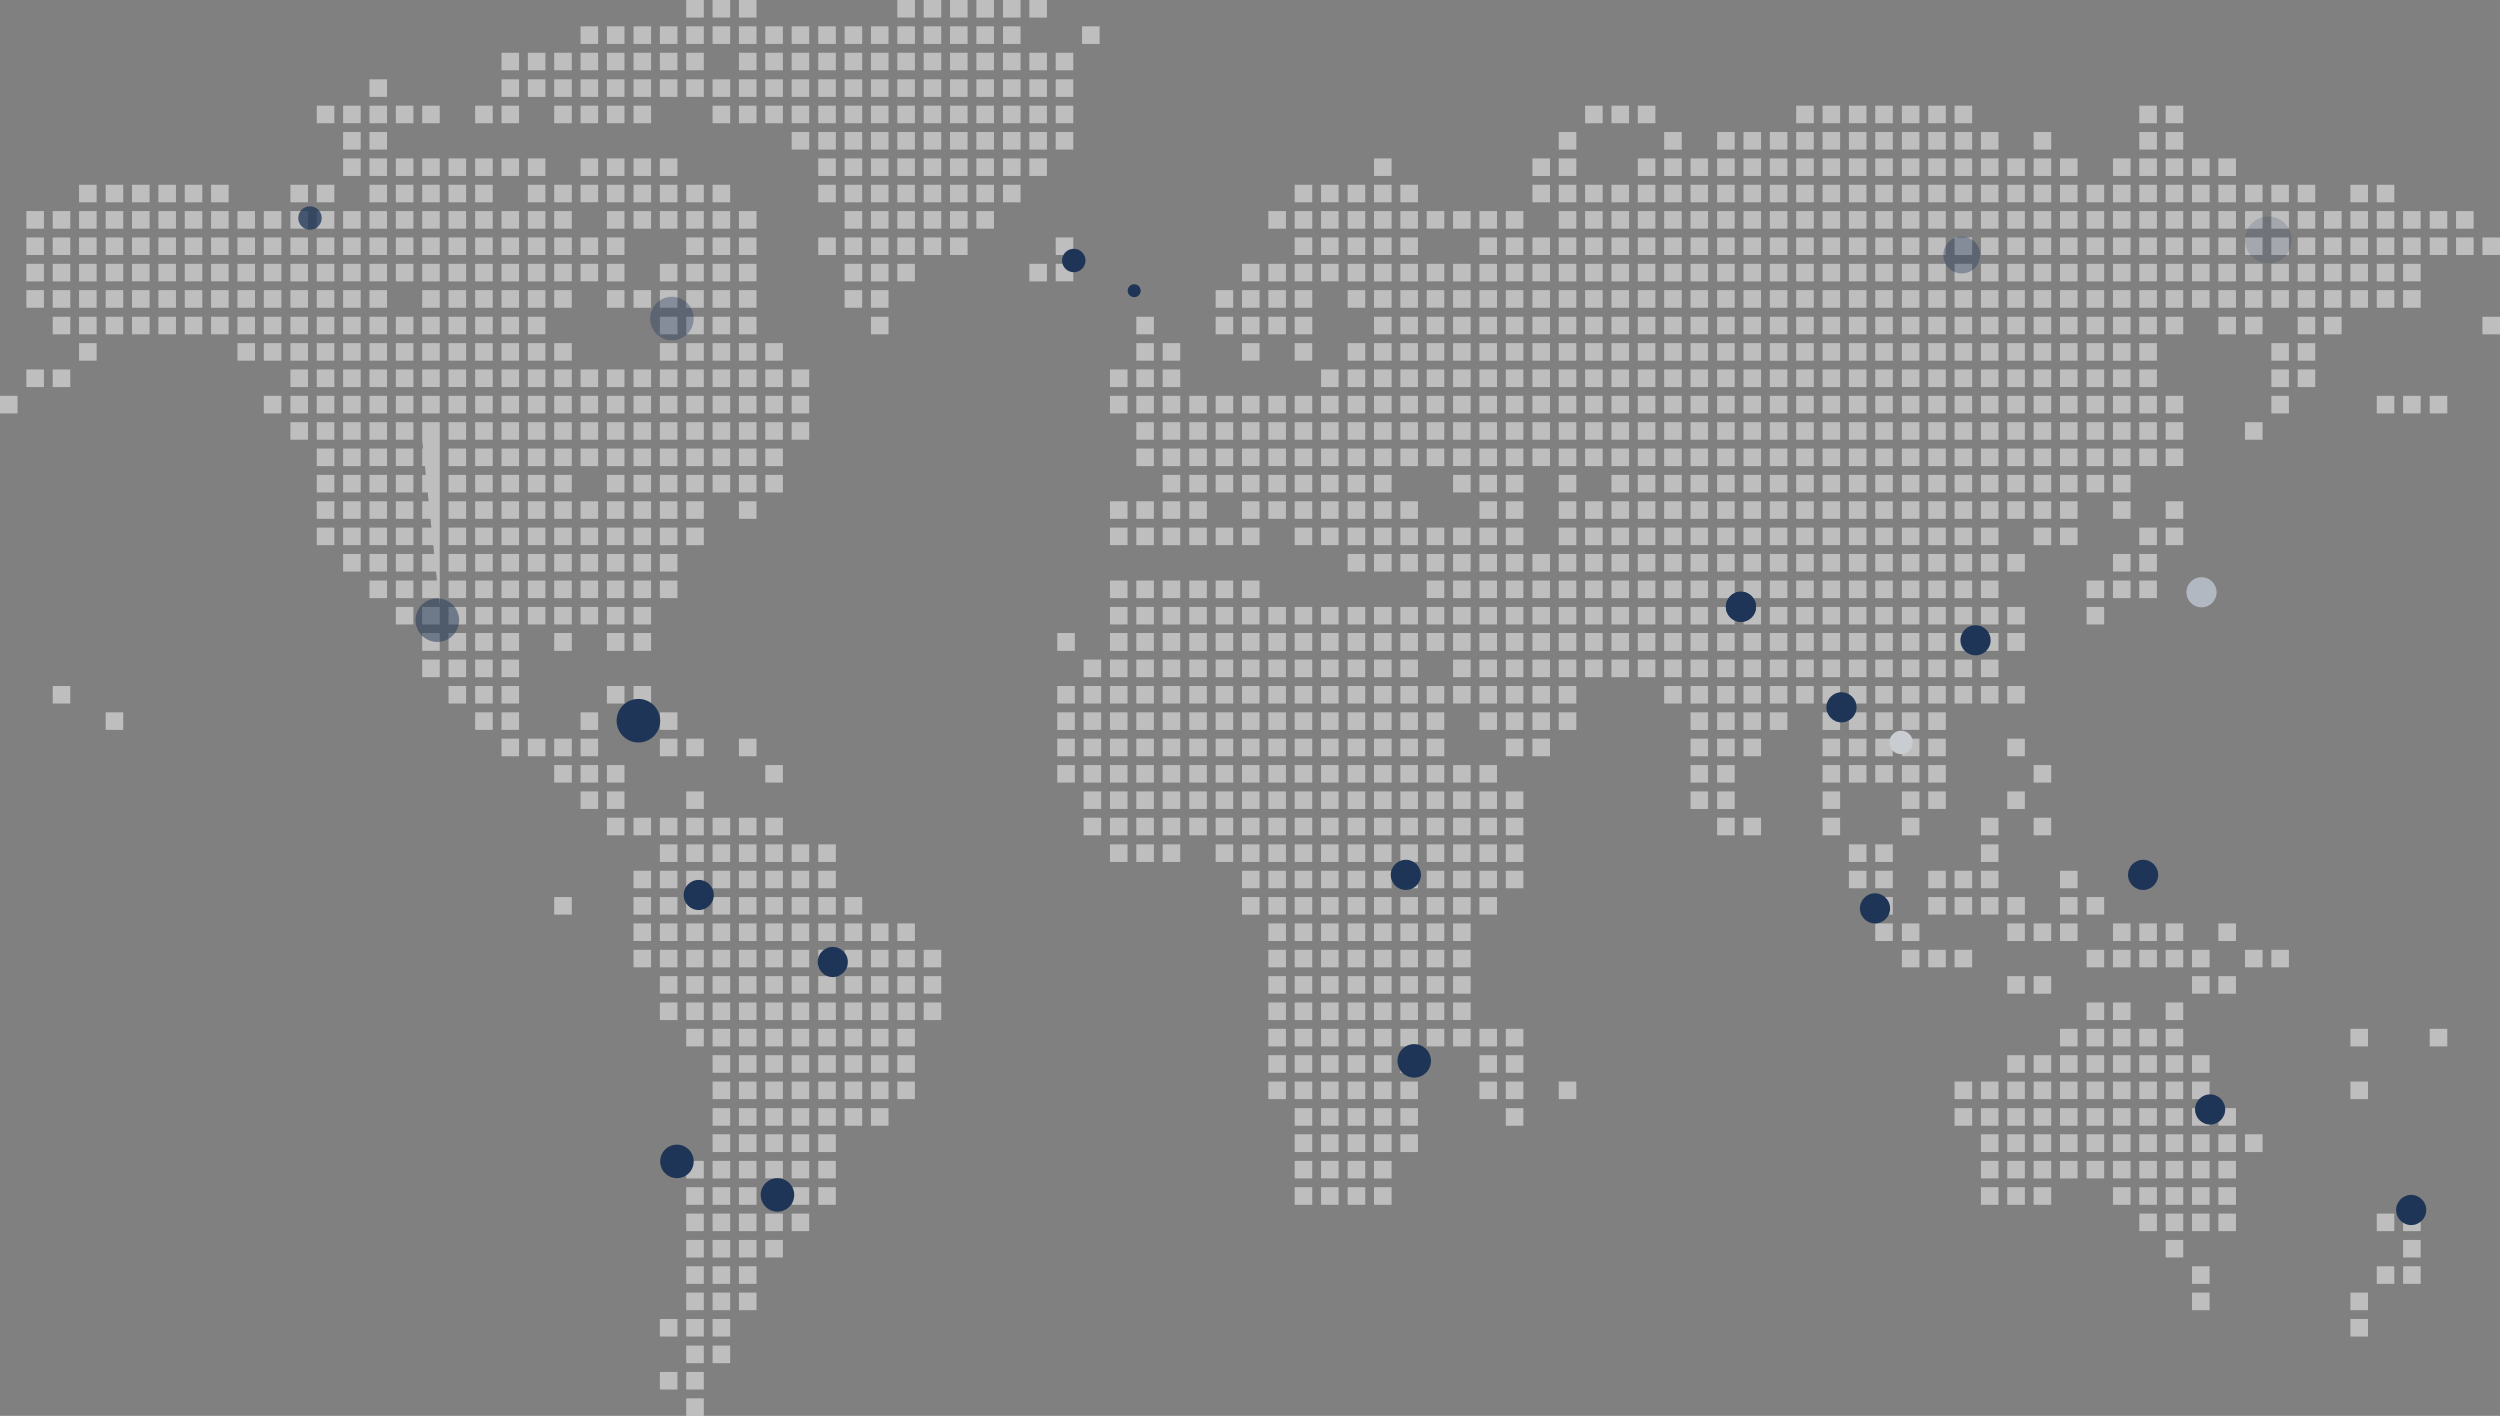<svg xmlns="http://www.w3.org/2000/svg" viewBox="0 0 1903.738 1078.181">
  <rect x="0" y="0" width="1903.738" height="1078.181" fill="#808080" stroke="none"/>
  <defs>
    <style>
      .cls-1 {
        fill: #fff;
        opacity: 0.492;
      }

      .cls-2, .cls-3, .cls-5, .cls-6, .cls-7, .cls-8 {
        fill: #1f3558;
      }

      .cls-2 {
        opacity: 0.757;
      }

      .cls-3 {
        opacity: 0.366;
      }

      .cls-4 {
        fill: #b2b8c1;
      }

      .cls-5 {
        opacity: 0.163;
      }

      .cls-6 {
        opacity: 0.353;
      }

      .cls-7 {
        opacity: 0.498;
      }

      .cls-9 {
        fill: #c9ccd1;
      }
    </style>
  </defs>
  <g id="Group_1414" data-name="Group 1414" transform="translate(9 -1406)">
    <g id="Group_1305" data-name="Group 1305" transform="translate(-273 -105)">
      <path id="Path_6241" data-name="Path 6241" class="cls-1" d="M1307.59,120.607h13.379v13.379H1307.59Zm0,93.652h13.379V200.88H1307.59Zm0-60.205h13.379V140.675H1307.59Zm0,100.538h13.379V241.214H1307.59Zm0-60.4h13.379V180.812H1307.59Zm0-20.068h13.379V160.743H1307.59Zm0,60.2h13.379V220.948H1307.59Zm0,120.607h13.379V341.555H1307.59Zm0-20.068h13.379V321.487H1307.59Zm0-60.2h13.379V261.282H1307.59Zm0,100.342h13.379V361.624H1307.59Zm0-60.2h13.379V301.419H1307.59Zm0-20.068h13.379V281.35H1307.59Zm20.068,120.41h13.379V401.76h-13.379Zm0,20.068h13.379V421.829h-13.379Zm0-100.342h13.379V321.487h-13.379Zm0,120.607h13.379V442.094h-13.379ZM1307.59,113.917h13.379V100.538H1307.59Zm20.068,361.624h13.379V462.162h-13.379Zm0-120.607h13.379V341.555h-13.379Zm0,20.068h13.379V361.624h-13.379Zm0,20.068h13.379V381.692h-13.379Zm0,180.812h13.379V562.5h-13.379Zm0,60.2h13.379V622.709h-13.379Zm0-80.273h13.379V542.435h-13.379Zm0-40.137h13.379V502.3h-13.379Zm0,20.068h13.379V522.367h-13.379Zm0-40.137h13.379V482.034h-13.379ZM1307.59,395.071h13.379V381.692H1307.59Zm-20.265-120.41H1300.7V261.282h-13.379Zm0,40.137H1300.7V301.419h-13.379Zm0-20.068H1300.7V281.35h-13.379Zm0-40.137H1300.7V241.214h-13.379Zm0-20.265H1300.7V220.948h-13.379Zm0-40.137H1300.7V180.812h-13.379Zm0-20.068H1300.7V160.743h-13.379Zm0,40.137H1300.7V200.88h-13.379Zm0,200.88H1300.7V401.76h-13.379Zm0,20.068H1300.7V421.829h-13.379Zm0-40.137H1300.7V381.692h-13.379Zm0-20.068H1300.7V361.624h-13.379Zm0-20.068H1300.7V341.555h-13.379Zm0-20.068H1300.7V321.487h-13.379Zm20.265,100.342h13.379V421.829H1307.59Zm0,60.4h13.379V482.034H1307.59Zm0,20.068h13.379V502.3H1307.59Zm0,20.068h13.379V522.367H1307.59Zm0-60.2h13.379V462.162H1307.59Zm0-60.4h13.379V401.76H1307.59Zm0,40.333h13.379V442.094H1307.59Zm0,160.547h13.379V602.64H1307.59Zm-20.265-461.965H1300.7V140.675h-13.379Zm20.265,482.034h13.379V622.709H1307.59Zm0-80.273h13.379V542.435H1307.59Zm-20.265-421.829H1300.7V120.607h-13.379Zm20.265,461.965h13.379V582.572H1307.59Zm0-20.068h13.379V562.5H1307.59ZM1347.727,375h13.379V361.624h-13.379Zm20.068,60.205h13.379V421.829h-13.379Zm0,20.265h13.379V442.094h-13.379Zm-20.068-261.282h13.379V180.812h-13.379Zm20.068,301.418h13.379V482.034h-13.379Zm0-120.607h13.379V361.624h-13.379Zm0,40.137h13.379V401.76h-13.379Zm0-20.068h13.379V381.692h-13.379Zm0,120.607h13.379V502.3h-13.379Zm0-160.744h13.379V341.555h-13.379Zm-20.068-200.88h13.379V140.675h-13.379Zm0,20.068h13.379V160.743h-13.379Zm0-40.137h13.379V120.607h-13.379Zm20.068,401.76h13.379V522.367h-13.379Zm-20.068-421.829h13.379V100.538h-13.379Zm20.068,361.624h13.379V462.162h-13.379Zm0-321.487h13.379V140.675h-13.379Zm0,20.068h13.379V160.743h-13.379Zm0-40.137h13.379V120.607h-13.379Zm0-20.068h13.379V100.538h-13.379Zm0-20.068h13.379V80.47h-13.379Zm0,100.342h13.379V180.812h-13.379Zm0,100.538h13.379V281.35h-13.379Zm0-80.47h13.379V200.88h-13.379Zm0,120.607h13.379V321.487h-13.379Zm0-20.068h13.379V301.419h-13.379Zm0-40.137h13.379V261.282h-13.379Zm0-20.068h13.379V241.214h-13.379Zm0-20.265h13.379V220.948h-13.379Zm-40.137,80.47h13.379V301.419h-13.379Zm0-180.812h13.379V120.607h-13.379Zm0,40.137h13.379V160.743h-13.379Zm0-20.068h13.379V140.675h-13.379Zm0-40.137h13.379V100.538h-13.379Zm20.068,441.9h13.379V542.435h-13.379Zm0-40.137h13.379V502.3h-13.379Zm0,20.068h13.379V522.367h-13.379Zm-20.068-261.085h13.379V261.282h-13.379Zm0-20.068h13.379V241.214h-13.379Zm0-60.4h13.379V180.812h-13.379Zm0,100.538h13.379V281.35h-13.379Zm20.068,200.88h13.379V482.034h-13.379Zm-20.068-261.282h13.379V220.948h-13.379Zm0-20.068h13.379V200.88h-13.379Zm20.068,261.282h13.379V462.162h-13.379Zm0-180.812h13.379V281.35h-13.379Zm0,40.137h13.379V321.487h-13.379Zm0-60.2h13.379V261.282h-13.379Zm0,40.137h13.379V301.419h-13.379Zm0-80.47h13.379V220.948h-13.379Zm40.137,401.76h13.379V622.709h-13.379Zm-40.137-381.5h13.379V241.214h-13.379Zm0,160.547h13.379V401.76h-13.379Zm0,20.068h13.379V421.829h-13.379Zm0,20.265h13.379V442.094h-13.379Zm0-60.4h13.379V381.692h-13.379Zm-60.4,60.4H1300.7V442.094h-13.379Zm60.4-100.538h13.379V341.555h-13.379Zm0-140.675h13.379V200.88h-13.379Zm-140.675,80.47h13.379V281.35h-13.379Zm0-60.4h13.379V220.948h-13.379Zm0,40.333h13.379V261.282h-13.379Zm0,180.812h13.379V442.094h-13.379Zm0-281.35h13.379V160.743h-13.379Zm0,40.137h13.379V200.88h-13.379Zm0-20.068h13.379V180.812h-13.379Zm0,60.4h13.379V241.214h-13.379Zm0,60.205h13.379V301.419h-13.379Zm0,80.273h13.379V381.692h-13.379Zm0,40.137h13.379V421.829h-13.379Zm0-20.068h13.379V401.76h-13.379Zm0-80.273h13.379V321.487h-13.379Zm0,20.068h13.379V341.555h-13.379Zm20.068-80.273H1240.5V261.282H1227.12Zm0,120.41H1240.5V381.692H1227.12Zm0-40.137H1240.5V341.555H1227.12Zm0,20.068H1240.5V361.624H1227.12Zm0-40.137H1240.5V321.487H1227.12Zm0-40.137H1240.5V281.35H1227.12Zm0,20.068H1240.5V301.419H1227.12Zm0,140.675H1240.5V442.094H1227.12Zm0,40.137H1240.5V482.034H1227.12Zm0,20.068H1240.5V502.3H1227.12Zm0-40.137H1240.5V462.162H1227.12Zm0-40.333H1240.5V421.829H1227.12Zm0-20.068H1240.5V401.76H1227.12Zm-20.068-321.29h13.379V80.47h-13.379Zm0,60.205h13.379V140.675h-13.379Zm-20.069,281.153h13.379V421.829h-13.379Zm0-20.068h13.379V401.76h-13.379Zm0,40.333h13.379V442.094h-13.379Zm0,20.068h13.379V462.162h-13.379Zm0-80.47h13.379V381.692h-13.379Zm0-40.137h13.379V341.555h-13.379Zm0-20.068h13.379V321.487h-13.379Zm0,40.137h13.379V361.624h-13.379Zm0,180.812h13.379V542.435h-13.379Zm0,281.153h13.379V823.589h-13.379Zm-20.068-702.982h13.379V120.607h-13.379Zm20.068,361.624h13.379V482.034h-13.379Zm0,20.068h13.379V502.3h-13.379Zm0,20.068h13.379V522.367h-13.379Zm0-361.624h13.379V160.743h-13.379Zm0-40.137h13.379V120.607h-13.379Zm0,20.068h13.379V140.675h-13.379Zm0-40.137h13.379V100.538h-13.379Zm20.069,381.692h13.379V482.034h-13.379Zm0-20.068h13.379V462.162h-13.379Zm0,40.137h13.379V502.3h-13.379Zm-20.069-281.35h13.379V220.948h-13.379Zm0,40.333h13.379V261.282h-13.379Zm0,20.068h13.379V281.35h-13.379Zm0-40.137h13.379V241.214h-13.379Zm0-60.4h13.379V180.812h-13.379Zm0,120.607h13.379V301.419h-13.379Zm0-100.538h13.379V200.88h-13.379Zm80.273-20.068h13.379V180.812h-13.379Zm0,180.812h13.379V361.624h-13.379Zm0-20.068h13.379V341.555h-13.379Zm0-40.137h13.379V301.419h-13.379Zm0,20.068h13.379V321.487h-13.379Zm0-80.273h13.379V241.214h-13.379Zm0,261.085h13.379V502.3h-13.379Zm0-241.017h13.379V261.282h-13.379Zm0,160.547h13.379V421.829h-13.379Zm0,40.333h13.379V462.162h-13.379Zm0,20.068h13.379V482.034h-13.379Zm0-40.137h13.379V442.094h-13.379Zm0-40.333h13.379V401.76h-13.379Zm0-20.068h13.379V381.692h-13.379Zm0-160.743h13.379V220.948h-13.379Zm-40.136,20.265H1240.5V241.214H1227.12Zm60.2,301.222H1300.7V542.435h-13.379Zm-20.068-341.555h13.379V200.88h-13.379Zm20.068,321.487H1300.7V522.367h-13.379Zm0-20.068H1300.7V502.3h-13.379Zm0-20.068H1300.7V482.034h-13.379Zm0,100.342H1300.7V582.572h-13.379Zm0-20.068H1300.7V562.5h-13.379Zm-20.068-421.829h13.379V140.675h-13.379Zm0,20.068h13.379V160.743h-13.379Zm20.068,301.419H1300.7V462.162h-13.379Zm-20.068-341.555h13.379V120.607h-13.379Zm20.068,482.034H1300.7V602.64h-13.379Zm-20.068-502.1h13.379V100.538h-13.379Zm0,180.812h13.379V281.35h-13.379ZM1247.188,375h13.379V361.624h-13.379Zm0,120.607h13.379V482.034h-13.379Zm0,20.068h13.379V502.3h-13.379Zm0-60.205h13.379V442.094h-13.379Zm0-60.4h13.379V381.692h-13.379Zm0,20.068h13.379V401.76h-13.379Zm0,20.068h13.379V421.829h-13.379Zm0,40.333h13.379V462.162h-13.379ZM1227.12,214.259H1240.5V200.88H1227.12Zm0-20.068H1240.5V180.812H1227.12Zm0-100.342H1240.5V80.47H1227.12Zm0,140.478H1240.5V220.948H1227.12Zm0-60.2H1240.5V160.743H1227.12Zm40.136,361.624h13.379V522.367h-13.379ZM1227.12,154.054H1240.5V140.675H1227.12Zm20.068,20.068h13.379V160.743h-13.379Zm0,20.068h13.379V180.812h-13.379Zm0-40.137h13.379V140.675h-13.379Zm0,60.205h13.379V200.88h-13.379Zm0-120.41h13.379V80.47h-13.379Zm0,261.085h13.379V341.555h-13.379Zm0-220.948h13.379V120.607h-13.379Zm0,100.342h13.379V220.948h-13.379Zm0,100.538h13.379V321.487h-13.379Zm0-40.137h13.379V281.35h-13.379Zm0,20.068h13.379V301.419h-13.379Zm0-40.137h13.379V261.282h-13.379Zm0-20.068h13.379V241.214h-13.379Zm221.145-60.4h13.379V180.812h-13.379ZM1488.4,495.609h13.379V482.034H1488.4Zm0-20.068h13.379V462.162H1488.4Zm0-40.333h13.379V421.829H1488.4Zm0,20.265h13.379V442.094H1488.4Zm0-80.47h13.379V361.624H1488.4Zm0-20.068h13.379V341.555H1488.4Zm0,40.137h13.379V381.692H1488.4Zm0,20.068h13.379V401.76H1488.4Zm0,281.35h13.379V683.11H1488.4Zm0,40.137h13.379V723.247H1488.4Zm0,100.342h13.379V823.589H1488.4Zm20.068,80.47h13.379V904.059H1508.47ZM1488.4,515.678h13.379V502.3H1488.4Zm0,20.068h13.379V522.367H1488.4Zm0-361.624h13.379V160.743H1488.4Zm0-40.137h13.379V120.607H1488.4Zm0,20.068h13.379V140.675H1488.4Zm0,703.179h13.379V843.854H1488.4Zm0-663.042h13.379V180.812H1488.4Zm0,140.675h13.379V321.487H1488.4Zm0-220.948h13.379V100.538H1488.4Zm0-20.068h13.379V80.47H1488.4Zm0,200.88h13.379V281.35H1488.4Zm0,20.068h13.379V301.419H1488.4Zm0-40.137h13.379V261.282H1488.4Zm0-60.4h13.379V200.88H1488.4Zm0,20.068h13.379V220.948H1488.4Zm0,20.265h13.379V241.214H1488.4Zm0,421.829h13.379V663.042H1488.4Zm-20.068-220.948h13.379V442.094h-13.379Zm0-80.47h13.379V361.624h-13.379Zm0,120.607h13.379V482.034h-13.379Zm0-80.47h13.379V401.76h-13.379Zm0-321.29h13.379V80.47h-13.379Zm0,341.358h13.379V421.829h-13.379Zm0,80.47h13.379V502.3h-13.379Zm0-40.137h13.379V462.162h-13.379Zm0,140.478h13.379V602.64h-13.379Zm0-20.068h13.379V582.572h-13.379Zm0,80.47h13.379V663.042h-13.379Zm0-100.538h13.379V562.5h-13.379Zm0-20.068h13.379V542.435h-13.379Zm0-20.068h13.379V522.367h-13.379Zm0-140.675h13.379V381.692h-13.379Zm0-241.017h13.379V140.675h-13.379Zm0,60.205h13.379V200.88h-13.379Zm0,140.675h13.379V341.555h-13.379Zm0-180.812h13.379V160.743h-13.379Zm0-60.205h13.379V100.538h-13.379Zm0,20.068h13.379V120.607h-13.379Zm-301.419,20.068h13.379V140.675h-13.379ZM1468.333,314.8h13.379V301.419h-13.379Zm0,20.068h13.379V321.487h-13.379Zm0-40.137h13.379V281.35h-13.379Zm0-20.068h13.379V261.282h-13.379Zm0-40.333h13.379V220.948h-13.379Zm0,20.265h13.379V241.214h-13.379Zm40.136,100.342h13.379V341.555H1508.47Zm20.068,341.555h13.379V683.11h-13.379Zm0-80.47h13.379V602.64h-13.379Zm0,100.538h13.379V703.179h-13.379Zm0-220.949h13.379V482.034h-13.379Zm0,80.273h13.379V562.5h-13.379Zm0-100.342h13.379V462.162h-13.379Zm0,60.2h13.379V522.367h-13.379Zm0,220.949h13.379V743.315h-13.379Zm0,140.675h13.379V883.991h-13.379Zm0-20.068h13.379V863.725h-13.379Zm0,40.137h13.379V904.059h-13.379Zm0-60.2h13.379V843.854h-13.379Zm0-20.265h13.379V823.589h-13.379Zm0-20.068h13.379V803.521h-13.379Zm0-482.034h13.379V321.487h-13.379Zm0-100.538h13.379V220.948h-13.379Zm0,20.265h13.379V241.214h-13.379Zm0,180.615h13.379V421.829h-13.379Zm0-160.547h13.379V261.282h-13.379Zm0-100.538h13.379V160.743h-13.379Zm0,20.068h13.379V180.812h-13.379Zm0,20.068h13.379V200.88h-13.379Zm0,160.743h13.379V361.624h-13.379Zm0-20.068h13.379V341.555h-13.379Zm0,40.137h13.379V381.692h-13.379Zm0-100.342h13.379V281.35h-13.379Zm0,20.068h13.379V301.419h-13.379Zm-20.068-200.88h13.379V100.538H1508.47Zm0,20.068h13.379V120.607H1508.47Zm0,381.692h13.379V502.3H1508.47Zm0,381.692h13.379V883.991H1508.47Zm0-361.624h13.379V522.367H1508.47Zm0-100.538h13.379V421.829H1508.47Zm0,200.88h13.379V622.709H1508.47Zm0-180.615h13.379V442.094H1508.47Zm0,20.068h13.379V462.162H1508.47Zm0-60.4h13.379V401.76H1508.47Zm0,421.829h13.379V823.589H1508.47Zm0,20.265h13.379V843.854H1508.47Zm0,20.068h13.379V863.725H1508.47Zm0-180.812h13.379V683.11H1508.47Zm0-20.068h13.379V663.042H1508.47Zm0-20.068h13.379V642.974H1508.47Zm0-160.744h13.379V482.034H1508.47Zm0-281.35h13.379V200.88H1508.47Zm0,180.812h13.379V381.692H1508.47Zm0-140.478h13.379V241.214H1508.47Zm0-20.265h13.379V220.948H1508.47Zm0-80.273h13.379V140.675H1508.47Zm0,20.068h13.379V160.743H1508.47Zm0,20.068h13.379V180.812H1508.47Zm0,140.675h13.379V321.487H1508.47Zm-40.136,361.624h13.379V683.11h-13.379Zm40.136-421.829h13.379V261.282H1508.47Zm0,100.342h13.379V361.624H1508.47Zm0-60.2h13.379V301.419H1508.47Zm0-20.068h13.379V281.35H1508.47ZM1428,435.207h13.379V421.829H1428Zm-20.068-20.068h13.379V401.76h-13.379Zm0,180.812h13.379V582.572h-13.379Zm0-200.88h13.379V381.692h-13.379Zm0,40.137h13.379V421.829h-13.379Zm0-100.342h13.379V321.487h-13.379Zm0,40.137h13.379V361.624h-13.379Zm0-20.068h13.379V341.555h-13.379Zm0,180.812h13.379V522.367h-13.379Zm0,20.068h13.379V542.435h-13.379Zm0-80.273h13.379V462.162h-13.379Zm0-160.743h13.379V301.419h-13.379Zm0,261.085h13.379V562.5h-13.379Zm0-60.205h13.379V502.3h-13.379Zm0-20.068h13.379V482.034h-13.379Zm0-40.137h13.379V442.094h-13.379Zm0-301.419h13.379V140.675h-13.379Zm0-60.205h13.379V80.47h-13.379Zm0,40.137h13.379V120.607h-13.379Zm0,160.743h13.379V281.35h-13.379ZM1428,696.489h13.379V683.11H1428Zm0,20.068h13.379V703.179H1428Zm-20.068-602.64h13.379V100.538h-13.379Zm0,140.675h13.379V241.214h-13.379Zm0-20.265h13.379V220.948h-13.379Zm0,40.333h13.379V261.282h-13.379Zm0-60.4h13.379V200.88h-13.379Zm0-20.068h13.379V180.812h-13.379Zm0-20.068h13.379V160.743h-13.379Zm-20.068,241.017h13.379V401.76h-13.379Zm0,20.068h13.379V421.829h-13.379ZM1428,676.421h13.379V663.042H1428Zm-40.137-220.948h13.379V442.094h-13.379Zm0-120.607h13.379V321.487h-13.379Zm20.068,321.487h13.379V642.974h-13.379Zm-20.068-180.812h13.379V462.162h-13.379Zm0-80.47h13.379V381.692h-13.379Zm0-20.068h13.379V361.624h-13.379Zm0,180.812h13.379V542.435h-13.379Zm0,20.068h13.379V562.5h-13.379Zm0-80.273h13.379V482.034h-13.379Zm0,100.342h13.379V582.572h-13.379Zm0-80.273h13.379V502.3h-13.379Zm0,20.068h13.379V522.367h-13.379Zm0-180.812h13.379V341.555h-13.379Zm0-241.017h13.379V100.538h-13.379Zm0,20.068h13.379V120.607h-13.379Zm0,20.068h13.379V140.675h-13.379Zm0,20.068h13.379V160.743h-13.379Zm20.068,502.3h13.379V663.042h-13.379ZM1387.863,93.849h13.379V80.47h-13.379Zm0,200.88h13.379V281.35h-13.379Zm0-20.068h13.379V261.282h-13.379Zm0,40.137h13.379V301.419h-13.379Zm0-60.205h13.379V241.214h-13.379Zm0-40.333h13.379V200.88h-13.379Zm0,20.068h13.379V220.948h-13.379Zm0-40.137h13.379V180.812h-13.379ZM1428,535.746h13.379V522.367H1428Zm20.265-80.273h13.379V442.094h-13.379Zm0-20.265h13.379V421.829h-13.379Zm0,40.333h13.379V462.162h-13.379Zm0-80.47h13.379V381.692h-13.379Zm0,20.068h13.379V401.76h-13.379Zm0-40.137h13.379V361.624h-13.379Zm0,261.085h13.379V622.709h-13.379Zm0-120.41h13.379V502.3h-13.379Zm0,80.273h13.379V582.572h-13.379Zm0,20.068h13.379V602.64h-13.379Zm0-40.137h13.379V562.5h-13.379Zm0-220.949h13.379V341.555h-13.379Zm0,180.812h13.379V522.367h-13.379Zm0,20.068h13.379V542.435h-13.379Zm0-60.205h13.379V482.034h-13.379Zm0-341.555h13.379V140.675h-13.379Zm0-20.068h13.379V120.607h-13.379Zm0,40.137h13.379V160.743h-13.379Zm0-60.205h13.379V100.538h-13.379Zm0-20.068h13.379V80.47h-13.379Zm0,100.342h13.379V180.812h-13.379Zm0,80.47h13.379V261.282h-13.379Zm0,20.068h13.379V281.35h-13.379Zm0,20.068h13.379V301.419h-13.379Zm0,20.068h13.379V321.487h-13.379Zm0-100.538h13.379V220.948h-13.379Zm0-20.068h13.379V200.88h-13.379Zm0,40.333h13.379V241.214h-13.379ZM1428,395.071h13.379V381.692H1428Zm0,20.068h13.379V401.76H1428Zm-40.137,200.88h13.379V602.64h-13.379ZM1428,455.473h13.379V442.094H1428Zm0,20.068h13.379V462.162H1428Zm20.265,241.017h13.379V703.179h-13.379ZM1428,375h13.379V361.624H1428Zm40.334,361.624h13.379V723.247h-13.379ZM1428,575.883h13.379V562.5H1428Zm0-20.068h13.379V542.435H1428Zm0,40.137h13.379V582.572H1428Zm0-80.273h13.379V502.3H1428Zm0-160.744h13.379V341.555H1428Zm0,140.675h13.379V482.034H1428Zm0,160.744h13.379V642.974H1428Zm0-502.3h13.379V140.675H1428Zm0,20.068h13.379V160.743H1428Zm0-60.205h13.379V100.538H1428Zm0-20.068h13.379V80.47H1428Zm0,100.342h13.379V180.812H1428Zm20.265,542.435h13.379V723.247h-13.379ZM1428,334.866h13.379V321.487H1428Zm0-40.137h13.379V281.35H1428Zm0,20.068h13.379V301.419H1428Zm0-40.137h13.379V261.282H1428Zm0-60.4h13.379V200.88H1428Zm0,20.068h13.379V220.948H1428Zm0,20.265h13.379V241.214H1428ZM1086.445,415.139h13.379V401.76h-13.379ZM985.906,857.233h13.379V843.854H985.906ZM965.838,334.866h13.379V321.487H965.838Zm20.068,562.5h13.379V883.991H985.906Zm0-60.4h13.379V823.589H985.906Zm0-20.068h13.379V803.521H985.906Zm0-40.137h13.379V763.384H985.906Zm0-20.068h13.379V743.315H985.906Zm0,40.137h13.379V783.452H985.906Zm-20.068-562.5h13.379V220.948H965.838Zm20.068,683.11h13.379V904.059H985.906ZM965.838,314.8h13.379V301.419H965.838Zm0-60.205h13.379V241.214H965.838Zm0-80.47h13.379V160.743H965.838Zm0,40.137h13.379V200.88H965.838ZM985.906,877.3h13.379V863.725H985.906Zm0-341.555h13.379V522.367H985.906Zm0,20.068h13.379V542.435H985.906Zm0,20.068h13.379V562.5H985.906Zm0-60.205h13.379V502.3H985.906Zm0-20.068h13.379V482.034H985.906Zm0-20.068h13.379V462.162H985.906Zm0,200.88h13.379V663.042H985.906Zm0,20.068h13.379V683.11H985.906Zm0-80.47h13.379V602.64H985.906Zm0,100.538h13.379V703.179H985.906Zm0,20.068h13.379V723.247H985.906Zm0-80.273h13.379V642.974H985.906Zm0-20.265h13.379V622.709H985.906Zm0-40.137h13.379V582.572H985.906ZM965.838,776.763h13.379V763.384H965.838Zm0,20.068h13.379V783.452H965.838Zm0,20.068h13.379V803.521H965.838Zm0-60.205h13.379V743.315H965.838Zm0-40.137h13.379V703.179H965.838Zm0,20.068h13.379V723.247H965.838Zm0-40.137h13.379V683.11H965.838Zm0,140.478h13.379V823.589H965.838Zm0-482.034h13.379V341.555H965.838ZM945.77,274.661h13.379V261.282H945.77Zm0,60.2h13.379V321.487H945.77Zm0-120.607h13.379V200.88H945.77Zm0,20.068h13.379V220.948H945.77Zm0,20.265h13.379V241.214H945.77Zm0,60.205h13.379V301.419H945.77Zm20.068,220.948h13.379V522.367H965.838Zm0-60.2h13.379V462.162H965.838Zm0,40.137h13.379V502.3H965.838Zm0-20.068h13.379V482.034H965.838Zm0-100.538h13.379V381.692H965.838Zm0-20.068h13.379V361.624H965.838Zm60.4,341.555h13.379V703.179H1026.24Zm-60.4-80.47h13.379V622.709H965.838Zm0,40.333h13.379V663.042H965.838Zm0-120.607h13.379V542.435H965.838Zm0,100.538h13.379V642.974H965.838Zm0-60.4h13.379V582.572H965.838Zm0-20.068h13.379V562.5H965.838Zm60.4,220.948h13.379V783.452H1026.24ZM1005.974,375h13.379V361.624h-13.379Zm0-20.068h13.379V341.555h-13.379Zm0,40.137h13.379V381.692h-13.379Zm0,20.068h13.379V401.76h-13.379Zm0-120.41h13.379V281.35h-13.379Zm0,20.068h13.379V301.419h-13.379Zm0-100.538h13.379V200.88h-13.379Zm0,381.692h13.379V582.572h-13.379Zm0-40.137h13.379V542.435h-13.379Zm0-20.068h13.379V522.367h-13.379Zm0,40.137h13.379V562.5h-13.379Zm0-100.342h13.379V462.162h-13.379Zm0,40.137h13.379V502.3h-13.379Zm0-20.068h13.379V482.034h-13.379Zm0-160.743h13.379V321.487h-13.379Zm-60.2,20.068h13.379V341.555H945.77Zm80.47,421.829h13.379V763.384H1026.24Zm0,40.137h13.379V803.521H1026.24Zm-20.265-622.709h13.379V180.812h-13.379Zm20.265,542.435h13.379V723.247H1026.24Zm0,100.342h13.379V823.589H1026.24Zm0-80.273h13.379V743.315H1026.24Zm0,160.743h13.379V904.059H1026.24Zm-20.265-763.384h13.379V140.675h-13.379Zm0,20.068h13.379V160.743h-13.379ZM1026.24,877.3h13.379V863.725H1026.24Zm0-20.068h13.379V843.854H1026.24Zm0,40.137h13.379V883.991H1026.24Zm-20.265-261.282h13.379V622.709h-13.379Zm-20.068-381.5h13.379V241.214H985.906Zm0-20.265h13.379V220.948H985.906Zm0-40.137h13.379V180.812H985.906Zm0,20.068h13.379V200.88H985.906Zm0-40.137h13.379V160.743H985.906Zm20.068,743.315h13.379V904.059h-13.379ZM985.906,154.054h13.379V140.675H985.906Zm0,200.88h13.379V341.555H985.906Zm0,20.068h13.379V361.624H985.906Zm0,20.068h13.379V381.692H985.906Zm20.068,502.3h13.379V883.991h-13.379ZM985.906,314.8h13.379V301.419H985.906Zm0,20.068h13.379V321.487H985.906Zm0-60.2h13.379V261.282H985.906Zm20.068,381.692h13.379V642.974h-13.379Zm0,80.273h13.379V723.247h-13.379Zm0-40.137h13.379V683.11h-13.379Zm0,20.068h13.379V703.179h-13.379Zm0,160.743h13.379V863.725h-13.379ZM985.906,415.139h13.379V401.76H985.906Zm20.068,200.88h13.379V602.64h-13.379Zm0,60.4h13.379V663.042h-13.379Zm0,80.273h13.379V743.315h-13.379Zm0,60.205h13.379V803.521h-13.379Zm0,40.333h13.379V843.854h-13.379Zm0-20.265h13.379V823.589h-13.379Zm0-60.2h13.379V763.384h-13.379Zm0,20.068h13.379V783.452h-13.379ZM965.838,616.019h13.379V602.64H965.838ZM865.3,495.609h13.379V482.034H865.3Zm0-20.068h13.379V462.162H865.3Zm0-60.4h13.379V401.76H865.3Zm0,40.333h13.379V442.094H865.3Zm0-60.4h13.379V381.692H865.3Zm0-60.205h13.379V321.487H865.3Zm0,20.068h13.379V341.555H865.3Zm0,160.744h13.379V502.3H865.3Zm0-200.88h13.379V301.419H865.3Zm0,321.29h13.379V622.709H865.3Zm0-20.068h13.379V602.64H865.3Zm0-20.068h13.379V582.572H865.3Zm0-40.137h13.379V542.435H865.3Zm0-20.068h13.379V522.367H865.3Zm20.068-80.273h13.379V442.094H885.368Zm0,80.273h13.379V522.367H885.368Zm0-20.068h13.379V502.3H885.368Zm0,40.137h13.379V542.435H885.368Zm0-80.273h13.379V462.162H885.368Zm0,100.342h13.379V562.5H885.368Zm0-80.273h13.379V482.034H885.368Zm0,160.744h13.379V642.974H885.368ZM865.3,254.592h13.379V241.214H865.3Zm0,40.137h13.379V281.35H865.3Zm0-20.068h13.379V261.282H865.3Zm20.068,321.29h13.379V582.572H885.368Zm0,40.137h13.379V622.709H885.368Zm0-20.068h13.379V602.64H885.368ZM865.3,575.883h13.379V562.5H865.3Zm-40.137,0h13.379V562.5H825.163Zm40.137,80.47h13.379V642.974H865.3ZM825.163,555.814h13.379V542.435H825.163Zm0,60.205h13.379V602.64H825.163Zm20.068,40.333H858.61V642.974H845.231ZM825.163,515.678h13.379V502.3H825.163Zm0,20.068h13.379V522.367H825.163Zm-20.068,0h13.379V522.367H805.094Zm20.068,100.342h13.379V622.709H825.163Zm-20.068-60.2h13.379V562.5H805.094Zm0,20.068h13.379V582.572H805.094Zm0-40.137h13.379V542.435H805.094Zm40.137,80.273H858.61V622.709H845.231ZM805.094,495.609h13.379V482.034H805.094Zm20.068,100.342h13.379V582.572H825.163Zm20.068-180.812H858.61V401.76H845.231Zm0,40.333H858.61V442.094H845.231Zm0-60.4H858.61V381.692H845.231Zm0,80.47H858.61V462.162H845.231Zm0-160.743H858.61V301.419H845.231Zm0-20.068H858.61V281.35H845.231Zm0,321.29H858.61V602.64H845.231Zm0-60.205H858.61V542.435H845.231Zm0,20.068H858.61V562.5H845.231Zm0,20.068H858.61V582.572H845.231Zm0-100.342H858.61V482.034H845.231Zm0,20.068H858.61V502.3H845.231Zm0,20.068H858.61V522.367H845.231ZM885.368,375h13.379V361.624H885.368Zm60.4,301.419h13.379V663.042H945.77ZM925.7,354.934H939.08V341.555H925.7Zm0-40.137H939.08V301.419H925.7Zm0-60.205H939.08V241.214H925.7Zm20.068,441.9h13.379V683.11H945.77Zm-60.4-281.35h13.379V401.76H885.368ZM925.7,234.327H939.08V220.948H925.7Zm0,100.538H939.08V321.487H925.7Zm0,180.812H939.08V502.3H925.7Zm0,40.137H939.08V542.435H925.7Zm0-140.675H939.08V401.76H925.7Zm0,80.47H939.08V482.034H925.7Zm0-40.137H939.08V442.094H925.7Zm0,20.068H939.08V462.162H925.7Zm0,60.2H939.08V522.367H925.7Zm20.068-80.273h13.379V442.094H945.77Zm0,20.068h13.379V462.162H945.77Zm0,20.068h13.379V482.034H945.77Zm0,20.068h13.379V502.3H945.77Zm0-120.607h13.379V381.692H945.77Zm0,20.068h13.379V401.76H945.77Zm0,180.812h13.379V582.572H945.77Zm0,20.068h13.379V602.64H945.77Zm0,40.333h13.379V642.974H945.77Zm0-20.265h13.379V622.709H945.77Zm0-60.2h13.379V562.5H945.77Zm0-20.068h13.379V542.435H945.77Zm0-20.068h13.379V522.367H945.77ZM925.7,375H939.08V361.624H925.7ZM905.633,616.019h13.379V602.64H905.633Zm0,20.068h13.379V622.709H905.633Zm0-40.137h13.379V582.572H905.633ZM925.7,575.883H939.08V562.5H925.7Zm-20.068,0h13.379V562.5H905.633Zm0-40.137h13.379V522.367H905.633Zm0,20.068h13.379V542.435H905.633ZM885.368,294.729h13.379V281.35H885.368ZM945.77,375h13.379V361.624H945.77Zm-60.4,20.068h13.379V381.692H885.368Zm20.265,120.607h13.379V502.3H905.633ZM885.368,354.934h13.379V341.555H885.368Zm0-40.137h13.379V301.419H885.368Zm0,20.068h13.379V321.487H885.368Zm0-60.2h13.379V261.282H885.368ZM925.7,656.353H939.08V642.974H925.7Zm0-20.265H939.08V622.709H925.7ZM905.633,314.8h13.379V301.419H905.633ZM925.7,616.019H939.08V602.64H925.7Zm0-20.068H939.08V582.572H925.7ZM905.633,495.609h13.379V482.034H905.633Zm0-160.743h13.379V321.487H905.633Zm0,20.068h13.379V341.555H905.633Zm0,60.2h13.379V401.76H905.633Zm0,60.4h13.379V462.162H905.633Zm0-20.068h13.379V442.094H905.633Zm0-60.4h13.379V381.692H905.633Zm0-20.068h13.379V361.624H905.633Zm120.607-80.273h13.379V281.35H1026.24Zm80.273-60.4h13.379V220.948h-13.379Zm0,20.265h13.379V241.214h-13.379Zm0-40.333h13.379V200.88h-13.379Zm0-40.137h13.379V160.743h-13.379ZM1126.581,816.9h13.379V803.521h-13.379Zm0,20.068h13.379V823.589h-13.379Zm-20.068-562.307h13.379V261.282h-13.379Zm0,20.068h13.379V281.35h-13.379Zm0,80.273h13.379V361.624h-13.379Zm20.068,421.828h13.379V783.452h-13.379Zm-20.068-441.9h13.379V341.555h-13.379Zm0,60.2h13.379V401.76h-13.379Zm0-80.273h13.379V321.487h-13.379Zm0-20.068h13.379V301.419h-13.379Zm20.068,281.153h13.379V582.572h-13.379Zm0-100.342h13.379V482.034h-13.379Zm0,20.068h13.379V502.3h-13.379Zm-40.136-40.137h13.379V462.162h-13.379Zm40.136,60.2h13.379V522.367h-13.379Zm0-100.538h13.379V421.829h-13.379Zm0,20.265h13.379V442.094h-13.379Zm0,20.068h13.379V462.162h-13.379Zm0,180.812h13.379V642.974h-13.379Zm0,20.068h13.379V663.042h-13.379Zm0-120.607h13.379V542.435h-13.379Zm0,80.273h13.379V622.709h-13.379Zm0-20.068h13.379V602.64h-13.379Zm-20.068-180.812h13.379V421.829h-13.379Zm0,60.4h13.379V482.034h-13.379Zm-20.068-200.88h13.379V281.35h-13.379Zm0-40.137h13.379V241.214h-13.379Zm0,20.068h13.379V261.282h-13.379Zm0-40.333h13.379V220.948h-13.379Zm20.068,562.5h13.379V783.452h-13.379Zm-20.068-582.572h13.379V200.88h-13.379Zm0-40.137h13.379V160.743h-13.379Zm0,281.35h13.379V442.094h-13.379Zm0-20.265h13.379V421.829h-13.379Zm20.068,341.555h13.379V763.384h-13.379Zm422.025-622.709h13.379V140.675h-13.379ZM1086.445,334.866h13.379V321.487h-13.379Zm0-20.068h13.379V301.419h-13.379Zm0,40.137h13.379V341.555h-13.379Zm20.068,160.744h13.379V502.3h-13.379Zm0,20.068h13.379V522.367h-13.379Zm0-80.273h13.379V442.094h-13.379Zm0,140.478h13.379V582.572h-13.379Zm0-120.41h13.379V462.162h-13.379Zm0,281.154h13.379V743.315h-13.379Zm20.068-341.555h13.379V401.76h-13.379Zm-20.068,200.88h13.379V602.64h-13.379Zm0,80.47h13.379V683.11h-13.379Zm0,20.068h13.379V703.179h-13.379Zm0,20.068h13.379V723.247h-13.379Zm0-80.273h13.379V642.974h-13.379Zm0-20.265h13.379V622.709h-13.379Zm0,40.333h13.379V663.042h-13.379Zm20.068,20.068h13.379V683.11h-13.379Zm20.068-482.23h13.379V200.88H1146.65Zm0-20.068h13.379V180.812H1146.65Zm0,40.137h13.379V220.948H1146.65Zm0-60.2h13.379V160.743H1146.65Zm0,220.948h13.379V381.692H1146.65Zm0-140.478h13.379V241.214H1146.65Zm20.265,321.29h13.379V562.5h-13.379ZM1146.65,294.729h13.379V281.35H1146.65Zm0,40.137h13.379V321.487H1146.65Zm0-60.2h13.379V261.282H1146.65Zm0,100.342h13.379V361.624H1146.65Zm0-20.068h13.379V341.555H1146.65Zm0-40.137h13.379V301.419H1146.65Zm20.265,220.948h13.379V522.367h-13.379Zm0,20.068h13.379V542.435h-13.379Zm0-281.154h13.379V261.282h-13.379Zm0,20.068h13.379V281.35h-13.379Zm0,20.068h13.379V301.419h-13.379Zm0-60.205h13.379V241.214h-13.379Zm0,261.085h13.379V502.3h-13.379Zm0-301.419h13.379V200.88h-13.379Zm0,20.068h13.379V220.948h-13.379Zm0,241.214h13.379V462.162h-13.379Zm0,20.068h13.379V482.034h-13.379Zm0-40.137h13.379V442.094h-13.379Zm0-20.265h13.379V421.829h-13.379Zm0-80.273h13.379V341.555h-13.379Zm0-20.068h13.379V321.487h-13.379ZM1146.65,575.883h13.379V562.5H1146.65Zm-20.068-361.624h13.379V200.88h-13.379ZM1146.65,816.9h13.379V803.521H1146.65Zm-20.068-582.572h13.379V220.948h-13.379Zm0-60.2h13.379V160.743h-13.379Zm0,80.47h13.379V241.214h-13.379Zm20.068,582.375h13.379V823.589H1146.65Zm0,20.265h13.379V843.854H1146.65Zm-20.068-663.042h13.379V180.812h-13.379Zm0,160.743h13.379V341.555h-13.379Zm0-20.068h13.379V321.487h-13.379Zm0-60.2h13.379V261.282h-13.379Zm0,100.342h13.379V361.624h-13.379Zm0-80.273h13.379V281.35h-13.379Zm0,20.068h13.379V301.419h-13.379Zm20.068,100.342h13.379V401.76H1146.65Zm0,80.47h13.379V482.034H1146.65Zm0,20.068h13.379V502.3H1146.65Zm0-40.137h13.379V462.162H1146.65Zm0-20.068h13.379V442.094H1146.65Zm0,80.273h13.379V522.367H1146.65Zm0-100.538h13.379V421.829H1146.65Zm0,221.145h13.379V642.974H1146.65Zm0-20.265h13.379V622.709H1146.65Zm0,160.743h13.379V783.452H1146.65Zm0-120.41h13.379V663.042H1146.65Zm0-60.4h13.379V602.64H1146.65Zm0-60.205h13.379V542.435H1146.65Zm-20.068-160.743h13.379V381.692h-13.379Zm-60.2,140.675h13.379V522.367h-13.379Zm-20.068,120.607h13.379V642.974h-13.379Zm0,20.068h13.379V663.042h-13.379Zm40.137-180.812h13.379V482.034h-13.379Zm-40.137,140.478h13.379V622.709h-13.379Zm0-40.137h13.379V582.572h-13.379Zm0,120.607h13.379V703.179h-13.379Zm0-100.538h13.379V602.64h-13.379Zm0,140.675h13.379V743.315h-13.379Zm0,60.205h13.379V803.521h-13.379Zm0,20.068h13.379V823.589h-13.379Zm0-40.137h13.379V783.452h-13.379Zm0-60.2h13.379V723.247h-13.379Zm0,40.137h13.379V763.384h-13.379Zm0-200.88h13.379V562.5h-13.379Zm0-40.137h13.379V522.367h-13.379Zm0-180.812h13.379V341.555h-13.379Zm0,20.068h13.379V361.624h-13.379Zm0-40.137h13.379V321.487h-13.379Zm0-20.068h13.379V301.419h-13.379Zm0,241.017h13.379V542.435h-13.379Zm0-160.743h13.379V381.692h-13.379Zm0-100.342h13.379V281.35h-13.379Zm0,220.949h13.379V502.3h-13.379Zm0-100.539h13.379V401.76h-13.379Zm0,80.47h13.379V482.034h-13.379Zm0,361.624h13.379V843.854h-13.379Zm0-422.025h13.379V421.829h-13.379Zm0,40.333h13.379V462.162h-13.379ZM1026.24,314.8h13.379V301.419H1026.24Zm0,241.017h13.379V542.435H1026.24Zm0-40.137h13.379V502.3H1026.24Zm0,20.068h13.379V522.367H1026.24Zm0-40.137h13.379V482.034H1026.24Zm0-20.068h13.379V462.162H1026.24Zm0-60.4h13.379V401.76H1026.24Zm0,20.068h13.379V421.829H1026.24Zm0,180.812h13.379V602.64H1026.24Zm0,20.068h13.379V622.709H1026.24Zm0,20.265h13.379V642.974H1026.24Zm0-80.47h13.379V562.5H1026.24Zm0,100.538h13.379V663.042H1026.24Zm0-281.35h13.379V381.692H1026.24Zm0,200.88h13.379V582.572H1026.24Zm0-421.829h13.379V160.743H1026.24Zm0,200.88h13.379V361.624H1026.24Zm20.068,502.3h13.379V863.725h-13.379Zm-20.068-683.11h13.379V180.812H1026.24Zm20.068,703.179h13.379V883.991h-13.379Zm0,20.068h13.379V904.059h-13.379ZM1026.24,214.259h13.379V200.88H1026.24Zm0-60.205h13.379V140.675H1026.24Zm0,180.812h13.379V321.487H1026.24Zm0-100.538h13.379V220.948H1026.24Zm0,120.607h13.379V341.555H1026.24Zm20.068-80.273h13.379V261.282h-13.379Zm120.607-80.47h13.379V180.812h-13.379Zm-140.675,80.47h13.379V261.282H1026.24Zm20.068,421.829h13.379V683.11h-13.379Zm20.068-462.162h13.379V220.948h-13.379Zm0-20.068h13.379V200.88h-13.379Zm0,60.4h13.379V261.282h-13.379Zm-20.068-20.068h13.379V241.214h-13.379Zm20.068-100.538h13.379V140.675h-13.379Zm0,20.068h13.379V160.743h-13.379Zm0,20.068h13.379V180.812h-13.379Zm0,140.675h13.379V321.487h-13.379Zm0-40.137h13.379V281.35h-13.379Zm0,120.41h13.379V401.76h-13.379Zm0-60.2h13.379V341.555h-13.379Zm0,80.273h13.379V421.829h-13.379Zm20.068,361.623h13.379V783.452h-13.379ZM1066.376,314.8h13.379V301.419h-13.379Zm0,80.273h13.379V381.692h-13.379Zm20.068,241.017h13.379V622.709h-13.379Zm0-40.137h13.379V582.572h-13.379Zm0,20.068h13.379V602.64h-13.379Zm0-40.137h13.379V562.5h-13.379Zm0-40.137h13.379V522.367h-13.379Zm0,20.068h13.379V542.435h-13.379Zm0,220.948h13.379V763.384h-13.379Zm0-120.41h13.379V642.974h-13.379Zm0,80.273h13.379V723.247h-13.379Zm0,20.068h13.379V743.315h-13.379Zm0-40.137h13.379V703.179h-13.379Zm0-20.068h13.379V683.11h-13.379Zm0-20.068h13.379V663.042h-13.379Zm-20.068-421.829h13.379V241.214h-13.379Zm0,562.307h13.379V803.521h-13.379Zm0,20.068h13.379V823.589h-13.379Zm0,20.265h13.379V843.854h-13.379Zm0-60.4h13.379V783.452h-13.379Zm0-20.068h13.379V763.384h-13.379Zm0,100.538h13.379V863.725h-13.379Zm-20.068-683.11h13.379V180.812h-13.379Zm0-60.205h13.379V120.607h-13.379Zm20.068,622.709h13.379V743.315h-13.379Zm-20.068-522.367h13.379V220.948h-13.379Zm0-20.068h13.379V200.88h-13.379Zm20.068,261.282h13.379V462.162h-13.379Zm-20.068-301.419h13.379V160.743h-13.379Zm0-20.068h13.379V140.675h-13.379Zm20.068,401.76h13.379V542.435h-13.379Zm0,20.068h13.379V562.5h-13.379ZM1026.24,696.489h13.379V683.11H1026.24Zm40.137-100.538h13.379V582.572h-13.379Zm0-80.273h13.379V502.3h-13.379Zm0-20.068h13.379V482.034h-13.379Zm0,160.744h13.379V642.974h-13.379Zm0,40.137h13.379V683.11h-13.379Zm0-20.068h13.379V663.042h-13.379Zm0-60.4h13.379V602.64h-13.379Zm0,100.538h13.379V703.179h-13.379Zm0-80.47h13.379V622.709h-13.379Zm0,100.538h13.379V723.247h-13.379ZM1428,133.986h13.379V120.607H1428ZM502.5,294.729h13.379V281.35H502.5ZM482.427,475.541h13.379V462.162H482.427ZM502.5,314.8h13.379V301.419H502.5Zm0-100.538h13.379V200.88H502.5Zm0,120.607h13.379V321.487H502.5Zm0-80.273h13.379V241.214H502.5Zm0-20.265h13.379V220.948H502.5Zm0,180.812h13.379V401.76H502.5Zm0,20.068h13.379V421.829H502.5Zm0-80.273h13.379V341.555H502.5Zm0-180.812h13.379V160.743H502.5Zm0,281.35h13.379V442.094H502.5Zm0-80.47h13.379V361.624H502.5Zm0,20.068h13.379V381.692H502.5Zm0-261.085h13.379V120.607H502.5Zm20.068,863.726h13.379V984.332H522.564Zm0,20.068h13.379V1004.4H522.564Zm0,20.265h13.379v-13.379H522.564Zm0-60.4h13.379V964.264H522.564Zm0-20.068h13.379V944.2H522.564Zm0-20.068h13.379V924.127H522.564ZM502.5,73.781h13.379V60.4H502.5Zm0-20.265h13.379V40.137H502.5Zm0,100.538h13.379V140.675H502.5Zm0,401.76h13.379V542.435H502.5Zm20.068,502.3h13.379v-13.379H522.564Zm0,20.068h13.379V1064.8H522.564ZM502.5,33.447h13.379V20.068H502.5Zm0,743.315h13.379V763.384H502.5ZM482.427,294.729h13.379V281.35H482.427Zm0-60.4h13.379V220.948H482.427Zm0,100.538h13.379V321.487H482.427Zm0-20.068h13.379V301.419H482.427Zm0-180.812h13.379V120.607H482.427Zm0,20.068h13.379V140.675H482.427Zm0,20.068h13.379V160.743H482.427ZM502.5,575.883h13.379V562.5H502.5ZM482.427,435.207h13.379V421.829H482.427Zm0,20.265h13.379V442.094H482.427Zm0-100.538h13.379V341.555H482.427Zm0-261.085h13.379V80.47H482.427Zm0,301.222h13.379V381.692H482.427Zm0-20.068h13.379V361.624H482.427Zm0,40.137h13.379V401.76H482.427Zm0-341.358h13.379V60.4H482.427ZM502.5,696.489h13.379V683.11H502.5Zm0,40.137h13.379V723.247H502.5Zm0-20.068h13.379V703.179H502.5Zm0-60.2h13.379V642.974H502.5Zm0-20.265h13.379V622.709H502.5Zm0,40.333h13.379V663.042H502.5Zm0,381.692h13.379v-13.379H502.5ZM482.427,33.447h13.379V20.068H482.427Zm0,20.068h13.379V40.137H482.427ZM502.5,756.694h13.379V743.315H502.5Zm20.068,160.743h13.379V904.059H522.564ZM502.5,1017.779h13.379V1004.4H502.5Zm0-743.119h13.379V261.282H502.5Zm40.137,642.777h13.379V904.059H542.632Zm0-60.2h13.379V843.854H542.632Zm0,40.137h13.379V883.991H542.632Zm0-20.068h13.379V863.725H542.632Zm0-100.538h13.379V763.384H542.632Zm0,20.068h13.379V783.452H542.632Zm0,20.068h13.379V803.521H542.632Zm0,20.068h13.379V823.589H542.632Zm0,180.812h13.379V1004.4H542.632Zm0-80.273h13.379V924.127H542.632Zm0,100.538h13.379v-13.379H542.632Zm0-40.333h13.379V984.332H542.632Zm0-40.137h13.379V944.2H542.632Zm0,20.068h13.379V964.264H542.632Zm0-341.555h13.379V622.709H542.632Zm0-301.222h13.379V321.487H542.632Zm0,20.068h13.379V341.555H542.632Zm0-40.137h13.379V301.419H542.632Zm0-20.068h13.379V281.35H542.632Zm0-20.068h13.379V261.282H542.632Zm0,100.342h13.379V361.624H542.632ZM522.564,13.379h13.379V0H522.564Zm20.068,703.179h13.379V703.179H542.632Zm0,20.068h13.379V723.247H542.632Zm0-40.137h13.379V683.11H542.632Zm0,60.205h13.379V743.315H542.632Zm0-80.273h13.379V663.042H542.632Zm0-20.068h13.379V642.974H542.632Zm-20.068,80.273h13.379V723.247H522.564Zm0-100.538h13.379V622.709H522.564Zm0,20.265h13.379V642.974H522.564Zm0,20.068h13.379V663.042H522.564Zm0-60.4h13.379V602.64H522.564Zm0-220.948h13.379V381.692H522.564Zm0-20.068h13.379V361.624H522.564Zm0,200.88h13.379V562.5H522.564Zm0-542.435h13.379V20.068H522.564Zm0,743.315h13.379V763.384H522.564Zm0-20.068h13.379V743.315H522.564Zm0,40.137h13.379V783.452H522.564Zm0-100.342h13.379V683.11H522.564Zm0,200.88h13.379V883.991H522.564Zm0-180.812h13.379V703.179H522.564Zm0-301.419h13.379V401.76H522.564Zm0-241.017h13.379V160.743H522.564Zm0,20.068h13.379V180.812H522.564Zm0-40.137h13.379V140.675H522.564Zm0,200.88h13.379V341.555H522.564Zm0-140.675h13.379V200.88H522.564Zm0-140.478h13.379V60.4H522.564Zm0-20.265h13.379V40.137H522.564Zm0,261.282h13.379V301.419H522.564Zm0-20.068h13.379V281.35H522.564Zm0,40.137h13.379V321.487H522.564Zm0-60.2h13.379V261.282H522.564Zm0-20.068h13.379V241.214H522.564Zm0-20.265h13.379V220.948H522.564Zm-60.4,261.282h13.379V482.034H462.162Zm-60.2-421.829h13.379V60.4H401.957Zm20.068,421.829H435.4V482.034H422.025ZM401.957,133.986h13.379V120.607H401.957Zm20.068,562.5H435.4V683.11H422.025Zm0-120.607H435.4V562.5H422.025ZM401.957,154.054h13.379V140.675H401.957Zm20.068,441.9H435.4V582.572H422.025ZM401.957,53.516h13.379V40.137H401.957Zm0,180.812h13.379V220.948H401.957Zm0,20.265h13.379V241.214H401.957Zm0,20.068h13.379V261.282H401.957Zm0-100.538h13.379V160.743H401.957Zm0,40.137h13.379V200.88H401.957Zm1126.581-80.273h13.379V120.607h-13.379ZM422.025,475.541H435.4V462.162H422.025Zm0-180.812H435.4V281.35H422.025Zm0,20.068H435.4V301.419H422.025Zm0-40.137H435.4V261.282H422.025Zm0,60.2H435.4V321.487H422.025Zm0-120.607H435.4V200.88H422.025Zm0,20.068H435.4V220.948H422.025Zm60.4,261.282h13.379V482.034H482.427Zm-60.4-60.4H435.4V421.829H422.025Zm0-20.068H435.4V401.76H422.025Zm0,40.333H435.4V442.094H422.025Zm0-100.538H435.4V341.555H422.025Zm0,20.068H435.4V361.624H422.025Zm0,20.068H435.4V381.692H422.025ZM381.889,375h13.379V361.624H381.889Zm0-100.342h13.379V261.282H381.889Zm0,20.068h13.379V281.35H381.889Zm0-120.607h13.379V160.743H381.889Zm0,80.47h13.379V241.214H381.889ZM401.957,314.8h13.379V301.419H401.957Zm-20.068-80.47h13.379V220.948H381.889Zm0-20.068h13.379V200.88H381.889Zm0,100.538h13.379V301.419H381.889Zm0,80.273h13.379V381.692H381.889Zm0,20.068h13.379V401.76H381.889Zm0,20.068h13.379V421.829H381.889Zm40.137-241.017H435.4V180.812H422.025ZM381.889,354.934h13.379V341.555H381.889Zm0-20.068h13.379V321.487H381.889Zm0-140.675h13.379V180.812H381.889Zm20.068,200.88h13.379V381.692H401.957Zm0,40.137h13.379V421.829H401.957Zm0-60.205h13.379V361.624H401.957Zm0,40.137h13.379V401.76H401.957Zm0-60.2h13.379V341.555H401.957Zm0-20.068h13.379V321.487H401.957ZM381.889,73.781h13.379V60.4H381.889Zm0,60.205h13.379V120.607H381.889Zm0-40.137h13.379V80.47H381.889Zm0-40.333h13.379V40.137H381.889Zm20.068,522.367h13.379V562.5H401.957Zm0-120.41h13.379V442.094H401.957Zm0,20.068h13.379V462.162H401.957Zm0-180.812h13.379V281.35H401.957Zm60.2,40.137h13.379V321.487H462.162Zm0-20.068h13.379V301.419H462.162Zm0,40.137h13.379V341.555H462.162Zm0-120.607h13.379V220.948H462.162Zm0-20.068h13.379V200.88H462.162Zm0,80.47h13.379V281.35H462.162Zm0,80.273h13.379V361.624H462.162Zm0,60.205h13.379V421.829H462.162Zm0,40.333h13.379V462.162H462.162Zm0-20.068h13.379V442.094H462.162Zm80.47-200.88h13.379V241.214H542.632Zm-80.47,160.547h13.379V401.76H462.162Zm0-220.948h13.379V180.812H462.162Zm0,200.88h13.379V381.692H462.162Zm0-321.29h13.379V60.4H462.162Zm20.265,662.845h13.379V723.247H482.427Zm0-40.137h13.379V683.11H482.427Zm0,20.068h13.379V703.179H482.427Zm0-40.137h13.379V663.042H482.427Zm0-40.333h13.379V622.709H482.427Zm0-100.342h13.379V522.367H482.427ZM462.162,154.054h13.379V140.675H462.162Zm0-120.607h13.379V20.068H462.162Zm0,60.4h13.379V80.47H462.162Zm0,80.273h13.379V160.743H462.162Zm0-40.137h13.379V120.607H462.162Zm0-80.47h13.379V40.137H462.162Zm0,482.23h13.379V522.367H462.162ZM442.094,435.207h13.379V421.829H442.094Zm0-80.273h13.379V341.555H442.094Zm0,220.949h13.379V562.5H442.094Zm0-20.068h13.379V542.435H442.094Zm0-100.342h13.379V442.094H442.094Zm-20.068-281.35H435.4V160.743H422.025Zm20.068,220.948h13.379V381.692H442.094Zm0,20.068h13.379V401.76H442.094Zm0,60.4h13.379V462.162H442.094Zm0,120.41h13.379V582.572H442.094ZM422.025,73.781H435.4V60.4H422.025Zm0,80.273H435.4V140.675H422.025Zm0-60.205H435.4V80.47H422.025Zm0-40.333H435.4V40.137H422.025Zm20.068,562.5h13.379V602.64H442.094Zm20.068,0h13.379V602.64H462.162Zm-20.068-562.5h13.379V40.137H442.094Zm0-20.068h13.379V20.068H442.094Zm0,40.333h13.379V60.4H442.094Zm20.068,522.17h13.379V582.572H462.162Zm-20.068-502.1h13.379V80.47H442.094Zm20.068,542.239h13.379V622.709H462.162ZM442.094,334.866h13.379V321.487H442.094Zm0-120.607h13.379V200.88H442.094Zm0,80.47h13.379V281.35H442.094Zm0,20.068h13.379V301.419H442.094Zm0-180.812h13.379V120.607H442.094Zm0,60.205h13.379V180.812H442.094Zm0-40.137h13.379V140.675H442.094ZM562.7,676.421h13.379V663.042H562.7ZM683.307,836.968h13.379V823.589H683.307ZM663.239,133.986h13.379V120.607H663.239Zm0-40.137h13.379V80.47H663.239Zm0-60.4h13.379V20.068H663.239Zm0,40.333h13.379V60.4H663.239Zm0,80.273h13.379V140.675H663.239Zm0-100.538h13.379V40.137H663.239Zm0,60.4h13.379V100.538H663.239Zm0,120.41h13.379V220.948H663.239Zm0,20.265h13.379V241.214H663.239Zm0,482.034h13.379V723.247H663.239Zm0-562.5h13.379V160.743H663.239Zm0,20.068h13.379V180.812H663.239Zm0,20.068h13.379V200.88H663.239Zm0,502.3h13.379V703.179H663.239Zm20.068-522.367h13.379V180.812H683.307Zm0-60.205h13.379V120.607H683.307Zm0,40.137h13.379V160.743H683.307Zm0-20.068h13.379V140.675H683.307Zm0-60.205h13.379V80.47H683.307Zm0,20.068h13.379V100.538H683.307Zm0,622.709h13.379V723.247H683.307Zm0,20.068h13.379V743.315H683.307Zm0,20.068h13.379V763.384H683.307Zm0,20.068h13.379V783.452H683.307Zm-140.675-562.5h13.379V220.948H542.632Zm140.675,482.23h13.379V703.179H683.307Zm0,100.342h13.379V803.521H683.307Zm-40.137,0h13.379V803.521H643.171Zm0-40.137h13.379V763.384H643.171Zm20.068-20.068h13.379V743.315H663.239Zm-20.068-40.137h13.379V703.179H643.171Zm0,20.068h13.379V723.247H643.171ZM623.1,73.781h13.379V60.4H623.1Zm20.068,140.478h13.379V200.88H643.171Zm0,20.068h13.379V220.948H643.171Zm0,522.367h13.379V743.315H643.171Zm0,100.538h13.379V843.854H643.171ZM623.1,33.447h13.379V20.068H623.1Zm0,20.068h13.379V40.137H623.1Zm20.068,743.315h13.379V783.452H643.171Zm0,40.137h13.379V823.589H643.171ZM683.307,73.781h13.379V60.4H683.307Zm-40.137,120.41h13.379V180.812H643.171Zm20.068,642.777h13.379V823.589H663.239Zm0-20.068h13.379V803.521H663.239Zm0,40.333h13.379V843.854H663.239ZM643.171,174.122h13.379V160.743H643.171Zm0-140.675h13.379V20.068H643.171Zm20.068,763.384h13.379V783.452H663.239Zm0-20.068h13.379V763.384H663.239ZM643.171,113.917h13.379V100.538H643.171Zm0,20.068h13.379V120.607H643.171Zm0,20.068h13.379V140.675H643.171Zm0-100.538h13.379V40.137H643.171Zm0,40.333h13.379V80.47H643.171Zm0-20.068h13.379V60.4H643.171Zm0,622.709h13.379V683.11H643.171ZM763.777,93.849h13.379V80.47H763.777Zm0-20.068h13.379V60.4H763.777Zm0,40.137h13.379V100.538H763.777Zm0-80.47h13.379V20.068H763.777Zm0-20.068h13.379V0H763.777Zm0,120.607h13.379V120.607H763.777Zm0-80.47h13.379V40.137H763.777Zm-20.265,0h13.379V40.137H743.512Zm0,20.265h13.379V60.4H743.512Zm20.265,80.273h13.379V140.675H763.777Zm20.068,60.205h13.379V200.88H783.846ZM743.512,93.849h13.379V80.47H743.512Zm0-60.4h13.379V20.068H743.512Zm0-20.068h13.379V0H743.512Zm80.47,6.689V33.447h13.379V20.068ZM803.914,93.849h13.379V80.47H803.914Zm0-20.068h13.379V60.4H803.914Zm0,120.41h13.379V180.812H803.914Zm0-80.273h13.379V100.538H803.914Zm-60.4,0h13.379V100.538H743.512Zm60.4-60.4h13.379V40.137H803.914ZM783.846,13.379h13.379V0H783.846Zm0,60.4h13.379V60.4H783.846Zm0,20.068h13.379V80.47H783.846Zm0,20.068h13.379V100.538H783.846Zm20.068,100.342h13.379V200.88H803.914ZM783.846,53.516h13.379V40.137H783.846Zm0,80.47h13.379V120.607H783.846Zm-60.4-120.607h13.379V0H723.444ZM703.376,133.986h13.379V120.607H703.376Zm0,40.137h13.379V160.743H703.376Zm0-60.205h13.379V100.538H703.376Zm0,40.137h13.379V140.675H703.376Zm0-120.607h13.379V20.068H703.376Zm0,20.068h13.379V40.137H703.376Zm0,20.265h13.379V60.4H703.376Zm0,20.068h13.379V80.47H703.376Zm-20.068-80.47h13.379V0H683.307Zm0,20.068h13.379V20.068H683.307Zm20.068,160.743h13.379V180.812H703.376Zm0,582.572h13.379V763.384H703.376Zm0-20.068h13.379V743.315H703.376Zm0-20.068h13.379V723.247H703.376Zm20.068-562.5h13.379V160.743H723.444Zm0-140.675h13.379V20.068H723.444ZM683.307,53.516h13.379V40.137H683.307Zm40.137,0h13.379V40.137H723.444Zm20.068,120.607h13.379V160.743H743.512ZM723.444,73.781h13.379V60.4H723.444Zm20.068,80.273h13.379V140.675H743.512Zm0-20.068h13.379V120.607H743.512ZM723.444,93.849h13.379V80.47H723.444Zm0,60.205h13.379V140.675H723.444Zm0,40.137h13.379V180.812H723.444ZM703.376,13.379h13.379V0H703.376Zm20.068,100.538h13.379V100.538H723.444Zm0,20.068h13.379V120.607H723.444Zm-40.137,80.273h13.379V200.88H683.307ZM562.7,194.191h13.379V180.812H562.7Zm0,20.068h13.379V200.88H562.7Zm0-160.743h13.379V40.137H562.7Zm0,201.077h13.379V241.214H562.7Zm0-180.812h13.379V60.4H562.7Zm0,20.068h13.379V80.47H562.7Zm0,301.222h13.379V381.692H562.7Zm0-160.743h13.379V220.948H562.7Zm0,40.333h13.379V261.282H562.7ZM562.7,375h13.379V361.624H562.7Zm0-40.137h13.379V321.487H562.7Zm0,20.068h13.379V341.555H562.7Zm0-60.2h13.379V281.35H562.7Zm0,20.068h13.379V301.419H562.7ZM623.1,93.849h13.379V80.47H623.1ZM582.769,816.9h13.379V803.521H582.769Zm0,20.068h13.379V823.589H582.769Zm0-40.137h13.379V783.452H582.769Zm0,60.4h13.379V843.854H582.769Zm0-100.538h13.379V743.315H582.769Zm0,20.068h13.379V763.384H582.769Zm0,100.538h13.379V863.725H582.769Zm0,60.205h13.379V924.127H582.769Zm0,20.068h13.379V944.2H582.769ZM562.7,13.379h13.379V0H562.7Zm20.068,883.99h13.379V883.991H582.769ZM562.7,33.447h13.379V20.068H562.7Zm20.068,883.991h13.379V904.059H582.769ZM562.7,957.575h13.379V944.2H562.7Zm0,40.137h13.379V984.332H562.7Zm0-20.068h13.379V964.264H562.7Zm-20.068-944.2h13.379V20.068H542.632Zm0-20.068h13.379V0H542.632ZM562.7,897.369h13.379V883.991H562.7Zm0,20.068h13.379V904.059H562.7Zm0,20.068h13.379V924.127H562.7Zm20.068-200.88h13.379V723.247H582.769ZM542.632,194.191h13.379V180.812H542.632Zm0-20.068h13.379V160.743H542.632ZM562.7,575.883h13.379V562.5H562.7ZM542.632,214.259h13.379V200.88H542.632Zm0-60.205h13.379V140.675H542.632Zm0-60.205h13.379V80.47H542.632Zm0-20.068h13.379V60.4H542.632ZM562.7,736.626h13.379V723.247H562.7ZM381.889,455.473h13.379V442.094H381.889ZM562.7,716.558h13.379V703.179H562.7Zm0,160.743h13.379V863.725H562.7Zm0-220.948h13.379V642.974H562.7Zm0-20.265h13.379V622.709H562.7Zm0,60.4h13.379V683.11H562.7Zm0,140.478h13.379V823.589H562.7Zm0-20.068h13.379V803.521H562.7Zm0,40.333h13.379V843.854H562.7Zm0-100.538h13.379V743.315H562.7Zm0,40.137h13.379V783.452H562.7Zm0-20.068h13.379V763.384H562.7Zm0-602.64h13.379V160.743H562.7Zm60.4,743.315h13.379V904.059H623.1ZM602.837,33.447h13.379V20.068H602.837Zm0,20.068h13.379V40.137H602.837Zm0,622.905h13.379V663.042H602.837ZM623.1,857.233h13.379V843.854H623.1Zm0,40.137h13.379V883.991H623.1ZM602.837,73.781h13.379V60.4H602.837Zm0,261.085h13.379V321.487H602.837Zm0-20.068h13.379V301.419H602.837ZM623.1,836.968h13.379V823.589H623.1ZM602.837,656.353h13.379V642.974H602.837Zm0-542.435h13.379V100.538H602.837Zm0,180.812h13.379V281.35H602.837Zm0-200.88h13.379V80.47H602.837ZM623.1,877.3h13.379V863.725H623.1ZM582.769,716.558h13.379V703.179H582.769Zm40.333-562.5h13.379V140.675H623.1Zm0,502.3h13.379V642.974H623.1Zm0-522.367h13.379V120.607H623.1Zm0-20.068h13.379V100.538H623.1Zm0,562.5h13.379V663.042H623.1Zm0,60.205h13.379V723.247H623.1Zm0-40.137h13.379V683.11H623.1Zm0,80.273h13.379V763.384H623.1Zm0,20.068h13.379V783.452H623.1Zm0-40.137h13.379V743.315H623.1Zm0-40.137h13.379V703.179H623.1Zm0,100.342h13.379V803.521H623.1Zm0-622.709h13.379V180.812H623.1ZM582.769,354.934h13.379V341.555H582.769Zm0-301.419h13.379V40.137H582.769Zm0,281.35h13.379V321.487H582.769Zm0-40.137h13.379V281.35H582.769Zm0-220.948h13.379V60.4H582.769Zm0,200.88h13.379V261.282H582.769Zm0-180.812h13.379V80.47H582.769Zm0,220.948h13.379V301.419H582.769Zm0,361.624h13.379V663.042H582.769Zm0-20.068h13.379V642.974H582.769Zm0,40.137h13.379V683.11H582.769Zm0-100.538h13.379V582.572H582.769Zm0,40.137h13.379V622.709H582.769Zm0-261.085h13.379V361.624H582.769Zm20.068,441.9h13.379V803.521H602.837Zm0-120.41h13.379V683.11H602.837ZM582.769,33.447h13.379V20.068H582.769Zm20.068,763.384h13.379V783.452H602.837Zm0-20.068h13.379V763.384H602.837Zm0-60.205h13.379V703.179H602.837Zm0,20.068h13.379V723.247H602.837Zm0,20.068h13.379V743.315H602.837Zm0,160.743h13.379V904.059H602.837Zm0-20.068h13.379V883.991H602.837Zm0,40.137h13.379V924.127H602.837Zm0-100.539h13.379V823.589H602.837Zm0,40.333h13.379V863.725H602.837Zm0-20.068h13.379V843.854H602.837ZM401.957,194.191h13.379V180.812H401.957ZM1669.213,937.506h13.379V924.127h-13.379ZM1649.145,93.849h13.379V80.47h-13.379Zm20.068,903.862h13.379V984.332h-13.379Zm0-140.478h13.379V843.854h-13.379Zm0,60.2h13.379V904.059h-13.379Zm0-40.137h13.379V863.725h-13.379Zm0,20.068h13.379V883.991h-13.379Zm0,80.273h13.379V964.264h-13.379Zm-20.068-863.725h13.379V100.538h-13.379Zm0,60.205h13.379V160.743h-13.379Zm0,40.137h13.379V200.88h-13.379Zm0-20.068h13.379V180.812h-13.379Zm0-40.137h13.379V140.675h-13.379Zm0-20.068h13.379V120.607h-13.379Zm40.136,783.452h13.379V904.059h-13.379Zm-20.068-743.315h13.379V160.743h-13.379Zm0-20.068h13.379V140.675h-13.379Zm20.068,783.452h13.379V924.127h-13.379Zm-20.068-803.521h13.379V120.607h-13.379Zm-20.068,100.342h13.379V220.948h-13.379Zm40.136,663.042h13.379V883.991h-13.379Zm-20.068-663.042h13.379V220.948h-13.379Zm0,522.367h13.379V743.315h-13.379Zm0-20.068h13.379V723.247h-13.379Zm0,80.273h13.379V803.521h-13.379Zm0-602.64h13.379V200.88h-13.379Zm0,622.709h13.379V823.589h-13.379Zm0-642.777h13.379V180.812h-13.379Zm-20.068,743.315h13.379V924.127h-13.379ZM1629.077,93.849h13.379V80.47h-13.379Zm0,20.068h13.379V100.538h-13.379Zm0,20.068h13.379V120.607h-13.379Zm20.069,783.452h13.379V904.059h-13.379Zm-20.069-763.384h13.379V140.675h-13.379ZM1689.282,877.3h13.379V863.725h-13.379Zm-40.136,80.273h13.379V944.2h-13.379Zm-20.069-702.982h13.379V241.214h-13.379Zm20.069,642.777h13.379V883.991h-13.379Zm-20.069-723.247h13.379V160.743h-13.379Zm0,60.2h13.379V220.948h-13.379Zm0,40.333h13.379V261.282h-13.379Zm0-80.47h13.379V180.812h-13.379Zm0,20.068h13.379V200.88h-13.379Zm20.069,120.607h13.379V321.487h-13.379Zm0,542.435h13.379V863.725h-13.379Zm0-462.162h13.379V401.76h-13.379Zm0-60.2h13.379V341.555h-13.379Zm0-40.137h13.379V301.419h-13.379Zm0,401.76h13.379V703.179h-13.379Zm0-461.965h13.379V241.214h-13.379Zm0,140.478h13.379V381.692h-13.379Zm0,421.829h13.379V803.521h-13.379Zm0,20.068h13.379V823.589h-13.379Zm0,20.265h13.379V843.854h-13.379Zm0-60.4h13.379V783.452h-13.379Zm0-20.068h13.379V763.384h-13.379Zm0-40.137h13.379V723.247h-13.379ZM1789.82,836.968H1803.2V823.589H1789.82Zm-20.068-582.375h13.379V241.214h-13.379Zm0-40.333h13.379V200.88h-13.379Zm0,20.068h13.379V220.948h-13.379Zm0-40.137h13.379V180.812h-13.379Zm20.068,803.521H1803.2V984.332H1789.82Zm-40.137-723.05h13.379V261.282h-13.379Zm40.137,743.119H1803.2V1004.4H1789.82Zm-40.137-863.725h13.379V140.675h-13.379Zm0,60.205h13.379V200.88h-13.379Zm-120.607,80.47h13.379V281.35h-13.379Zm120.607-40.137h13.379V241.214h-13.379Zm0-20.265h13.379V220.948h-13.379Zm0-40.137h13.379V180.812h-13.379Zm0-20.068h13.379V160.743h-13.379Zm20.068,0h13.379V160.743h-13.379Zm40.137,40.137h13.379V200.88h-13.379Zm0,723.247h13.379V924.127h-13.379Zm0-622.709h13.379V301.419h-13.379Zm0-80.47h13.379V220.948h-13.379Zm0-60.2h13.379V160.743h-13.379Zm0,20.068h13.379V180.812h-13.379Zm-20.068-40.137H1803.2V140.675H1789.82Zm20.068,823.589h13.379V964.264h-13.379ZM1789.82,214.259H1803.2V200.88H1789.82Zm0,20.068H1803.2V220.948H1789.82Zm0-40.137H1803.2V180.812H1789.82Zm0,602.64H1803.2V783.452H1789.82Zm0-622.709H1803.2V160.743H1789.82ZM1689.282,857.233h13.379V843.854h-13.379Zm60.4-562.5h13.379V281.35h-13.379Zm-40.136-60.4h13.379V220.948h-13.379Zm-20.265-80.273h13.379V140.675h-13.379Zm20.265,180.812h13.379V321.487h-13.379Zm0-80.273h13.379V241.214h-13.379Zm0,482.034h13.379V723.247h-13.379Zm-20.265-562.5h13.379V160.743h-13.379Zm0-40.137h13.379V120.607h-13.379Zm0,582.572h13.379V703.179h-13.379Zm0-461.965h13.379V241.214h-13.379Zm120.607-100.538h13.379V140.675h-13.379Zm-120.607,602.64h13.379V743.315h-13.379Zm0-522.367h13.379V220.948h-13.379Zm0-20.068h13.379V200.88h-13.379ZM1709.547,877.3h13.379V863.725h-13.379Zm20.068-683.11h13.379V180.812h-13.379Zm0,20.068h13.379V200.88h-13.379Zm-20.068,0h13.379V200.88h-13.379Zm20.068,60.4h13.379V261.282h-13.379Zm0-120.607h13.379V140.675h-13.379Zm0,20.068h13.379V160.743h-13.379Zm0,60.2h13.379V220.948h-13.379Zm-20.068-60.2h13.379V160.743h-13.379Zm0,20.068h13.379V180.812h-13.379Zm0-40.137h13.379V140.675h-13.379ZM1729.615,314.8h13.379V301.419h-13.379Zm0,421.829h13.379V723.247h-13.379Zm0-441.9h13.379V281.35h-13.379Zm-40.333-100.538h13.379V180.812h-13.379ZM1568.675,375h13.379V361.624h-13.379Zm0-20.068h13.379V341.555h-13.379Zm0,60.2h13.379V401.76h-13.379Zm0-140.478h13.379V261.282h-13.379Zm0,60.2h13.379V321.487h-13.379Zm0-40.137h13.379V281.35h-13.379Zm0,20.068h13.379V301.419h-13.379Zm0,80.273h13.379V381.692h-13.379Zm0,401.76h13.379V783.452h-13.379Zm0,20.068h13.379V803.521h-13.379Zm0-140.478h13.379V663.042h-13.379Zm0,160.547h13.379V823.589h-13.379Zm20.265-60.2h13.379V763.384H1588.94Zm-20.265-80.273h13.379V683.11h-13.379ZM1588.94,816.9h13.379V803.521H1588.94Zm0,20.068h13.379V823.589H1588.94Zm0,20.265h13.379V843.854H1588.94Zm0,20.068h13.379V863.725H1588.94Zm-20.265-20.068h13.379V843.854h-13.379Zm20.265,40.137h13.379V883.991H1588.94Zm0-100.538h13.379V783.452H1588.94Zm-20.265-542.239h13.379V241.214h-13.379Zm0-40.333h13.379V200.88h-13.379Zm0-20.068h13.379V180.812h-13.379Zm0,40.137h13.379V220.948h-13.379Zm0-60.2h13.379V160.743h-13.379Zm0-20.068h13.379V140.675h-13.379Zm0-20.068h13.379V120.607h-13.379Zm0,582.572h13.379V703.179h-13.379Zm0,160.743h13.379V863.725h-13.379Zm-20.068-241.214h13.379V622.709h-13.379Zm0,80.47h13.379V703.179h-13.379Zm0-120.607h13.379V582.572h-13.379Zm0-220.948h13.379V361.624h-13.379Zm0,20.068h13.379V381.692h-13.379Zm0,20.068h13.379V401.76h-13.379Zm0,462.162h13.379V863.725h-13.379Zm0,20.068h13.379V883.991h-13.379Zm0-542.435h13.379V341.555h-13.379Zm0,562.5h13.379V904.059h-13.379Zm0-60.2h13.379V843.854h-13.379Zm0-20.265h13.379V823.589h-13.379Zm0-20.068h13.379V803.521h-13.379Zm0-60.205h13.379V743.315h-13.379Zm0-602.64h13.379V140.675h-13.379Zm80.47,160.743h13.379V301.419h-13.379Zm-80.47-140.675h13.379V160.743h-13.379Zm0-40.137h13.379V120.607h-13.379Zm0-20.068h13.379V100.538h-13.379Zm20.068,783.452h13.379V883.991h-13.379Zm-20.068-663.042h13.379V220.948h-13.379Zm0,60.4h13.379V281.35h-13.379Zm0-20.068h13.379V261.282h-13.379Zm0,40.137h13.379V301.419h-13.379Zm0,20.068h13.379V321.487h-13.379Zm0-80.273h13.379V241.214h-13.379Zm0-40.333h13.379V200.88h-13.379Zm0-20.068h13.379V180.812h-13.379Zm60.4-20.068h13.379V160.743h-13.379Zm0,20.068h13.379V180.812h-13.379Zm0,20.068h13.379V200.88h-13.379Zm0,20.068h13.379V220.948h-13.379Zm0-80.273h13.379V140.675h-13.379Zm20.068,783.452h13.379V924.127h-13.379Zm-20.068-803.521h13.379V120.607h-13.379Zm0,220.948h13.379V341.555h-13.379Zm0-40.137h13.379V301.419h-13.379Zm0-60.205h13.379V241.214h-13.379Zm20.068,662.845h13.379V904.059h-13.379Zm-20.068-582.572h13.379V321.487h-13.379Zm0-60.2h13.379V261.282h-13.379Zm0,20.068h13.379V281.35h-13.379Zm20.068,160.743h13.379V442.094h-13.379Zm0-20.265h13.379V421.829h-13.379ZM1588.94,736.626h13.379V723.247H1588.94Zm40.136-321.487h13.379V401.76h-13.379Zm0,301.419h13.379V703.179h-13.379Zm0-361.624h13.379V341.555h-13.379Zm0,542.435h13.379V883.991h-13.379Zm0-562.5h13.379V321.487h-13.379Zm0,522.367h13.379V843.854h-13.379Zm0-20.265h13.379V823.589h-13.379Zm0,40.333h13.379V863.725h-13.379Zm0-80.47h13.379V783.452h-13.379Zm0,20.068h13.379V803.521h-13.379Zm0-80.273h13.379V723.247h-13.379ZM1609.008,375h13.379V361.624h-13.379ZM1588.94,274.661h13.379V261.282H1588.94Zm0,20.068h13.379V281.35H1588.94Zm0-40.137h13.379V241.214H1588.94Zm0,60.205h13.379V301.419H1588.94Zm0-80.47h13.379V220.948H1588.94Zm0-40.137h13.379V180.812H1588.94Zm0,20.068h13.379V200.88H1588.94Zm0,140.675h13.379V341.555H1588.94Zm0,120.607h13.379V462.162H1588.94Zm0,220.948h13.379V683.11H1588.94Zm0-241.017h13.379V442.094H1588.94Zm0-281.35h13.379V160.743H1588.94Zm0,160.743h13.379V321.487H1588.94Zm0,40.137h13.379V361.624H1588.94Zm20.068,542.435h13.379V904.059h-13.379Zm0-180.812h13.379V723.247h-13.379Zm0,60.2h13.379V783.452h-13.379Zm0-80.273h13.379V703.179h-13.379Zm0,60.205h13.379V763.384h-13.379Zm0-341.555h13.379V421.829h-13.379Zm0,20.265h13.379V442.094h-13.379Zm0,441.9h13.379V883.991h-13.379Zm0-80.47h13.379V803.521h-13.379Zm0,60.4h13.379V863.725h-13.379Zm0-482.23h13.379V381.692h-13.379ZM1588.94,154.054h13.379V140.675H1588.94Zm20.068,682.914h13.379V823.589h-13.379Zm0,20.265h13.379V843.854h-13.379ZM281.35,314.8h13.379V301.419H281.35Zm20.068-60.205H314.8V241.214H301.419Zm0,20.068H314.8V261.282H301.419Zm0,20.068H314.8V281.35H301.419Zm0-80.47H314.8V200.88H301.419Zm0-60.205H314.8V140.675H301.419Zm0,20.068H314.8V160.743H301.419Zm0,20.068H314.8V180.812H301.419Zm0,220.948H314.8V401.76H301.419Zm0-20.068H314.8V381.692H301.419Zm0-80.273H314.8V301.419H301.419Zm0,60.2H314.8V361.624H301.419Zm0-241.017H314.8V120.607H301.419Zm0,200.88H314.8V321.487H301.419Zm0,20.068H314.8V341.555H301.419Zm20.068,120.607h13.379V462.162H321.487Zm0-120.607h13.379V341.555H321.487Zm0,20.068h13.379V361.624H321.487Zm0-40.137,13.379,127.3V321.487H321.487Zm0,60.205h13.379V381.692H321.487Zm0-80.273h13.379V301.419H321.487Zm0-20.068h13.379V281.35H321.487Zm0,160.743h13.379V442.094H321.487Zm0,40.137h13.379V482.034H321.487Zm0-80.47h13.379V401.76H321.487Zm0,100.539h13.379V502.3H321.487Zm-20.068-80.47H314.8V421.829H301.419Zm20.068,0h13.379V421.829H321.487ZM301.419,93.849H314.8V80.47H301.419ZM281.35,375h13.379V361.624H281.35Zm0,80.47h13.379V442.094H281.35Zm0-20.265h13.379V421.829H281.35Zm100.538,40.333h13.379V462.162H381.889Zm-100.538-60.4h13.379V401.76H281.35Zm40.137-140.478h13.379V261.282H321.487Zm-40.137,60.2h13.379V321.487H281.35Zm0,20.068h13.379V341.555H281.35Zm0,40.137h13.379V381.692H281.35Zm-20.068-200.88h13.379V180.812H261.282Zm0,20.068h13.379V200.88H261.282Zm0-40.137h13.379V160.743H261.282Zm0-80.273h13.379V80.47H261.282Zm0,40.137h13.379V120.607H261.282Zm0-20.068h13.379V100.538H261.282Zm0,120.41h13.379V220.948H261.282Zm40.137,221.145H314.8V442.094H301.419ZM281.35,133.986h13.379V120.607H281.35Zm0-40.137h13.379V80.47H281.35Zm0,60.205h13.379V140.675H281.35Zm20.068,321.487H314.8V462.162H301.419ZM281.35,73.781h13.379V60.4H281.35Zm0,120.41h13.379V180.812H281.35Zm0,60.4h13.379V241.214H281.35Zm0,20.068h13.379V261.282H281.35Zm0-40.333h13.379V220.948H281.35Zm0,60.4h13.379V281.35H281.35Zm0-120.607h13.379V160.743H281.35Zm0,40.137h13.379V200.88H281.35Zm0-100.342h13.379V100.538H281.35ZM361.82,375H375.2V361.624H361.82Zm0-20.068H375.2V341.555H361.82Zm0,60.2H375.2V401.76H361.82Zm0-20.068H375.2V381.692H361.82Zm0-100.342H375.2V281.35H361.82Zm0,40.137H375.2V321.487H361.82Zm0-20.068H375.2V301.419H361.82Zm0-40.137H375.2V261.282H361.82Zm0,241.017H375.2V502.3H361.82Zm0,20.068H375.2V522.367H361.82Zm0-40.137H375.2V482.034H361.82Zm0-60.4H375.2V421.829H361.82Zm0,120.607H375.2V542.435H361.82Zm0-100.342H375.2V442.094H361.82Zm0,20.068H375.2V462.162H361.82Zm20.068,80.273h13.379V542.435H381.889Zm0,20.068h13.379V562.5H381.889Zm0-40.137h13.379V522.367H381.889ZM361.82,93.849H375.2V80.47H361.82Zm20.068,421.829h13.379V502.3H381.889Zm0-20.068h13.379V482.034H381.889ZM361.82,214.259H375.2V200.88H361.82Zm0,40.333H375.2V241.214H361.82Zm0-120.607H375.2V120.607H361.82Zm0,60.205H375.2V180.812H361.82Zm0,40.137H375.2V220.948H361.82Zm0-80.273H375.2V140.675H361.82Zm0,20.068H375.2V160.743H361.82Zm-40.333-20.068h13.379V140.675H321.487Zm20.068,361.624h13.379V502.3H341.555Zm0,20.068h13.379V522.367H341.555Zm0-40.137h13.379V482.034H341.555Zm0-20.068h13.379V462.162H341.555ZM321.487,93.849h13.379V80.47H321.487Zm20.068,341.358h13.379V421.829H341.555Zm0,20.265h13.379V442.094H341.555ZM321.487,214.259h13.379V200.88H321.487Zm20.068,200.88h13.379V401.76H341.555ZM321.487,194.191h13.379V180.812H321.487Zm0,40.137h13.379V220.948H321.487Zm0,20.265h13.379V241.214H321.487Zm0-120.607h13.379V120.607H321.487Zm0,40.137h13.379V160.743H321.487Zm20.068,180.812h13.379V341.555H341.555Zm0,40.137h13.379V381.692H341.555Zm0-160.743h13.379V220.948H341.555Zm0,20.265h13.379V241.214H341.555Zm0-60.4h13.379V180.812H341.555Zm0-40.137h13.379V140.675H341.555Zm0,20.068h13.379V160.743H341.555Zm0,40.137h13.379V200.88H341.555Zm0,60.4h13.379V261.282H341.555Zm0,60.2h13.379V321.487H341.555Zm0,40.137h13.379V361.624H341.555Zm0-241.017h13.379V120.607H341.555Zm0,160.743h13.379V281.35H341.555Zm0,20.068h13.379V301.419H341.555ZM221.145,154.054h13.379V140.675H221.145ZM100.538,254.592h13.379V241.214H100.538ZM80.47,234.327H93.849V220.948H80.47Zm0,321.487H93.849V542.435H80.47Zm0-301.222H93.849V241.214H80.47Zm0-100.538H93.849V140.675H80.47Zm0,20.068H93.849V160.743H80.47Zm0,20.068H93.849V180.812H80.47Zm0,20.068H93.849V200.88H80.47ZM60.205,154.054H73.584V140.675H60.205Zm0,60.205H73.584V200.88H60.205Zm0,40.333H73.584V241.214H60.205Zm0-20.265H73.584V220.948H60.205Zm0-40.137H73.584V180.812H60.205Zm0-20.068H73.584V160.743H60.205Zm80.47,60.2h13.379V220.948H140.675Zm-20.068-20.068h13.379V200.88H120.607Zm0-20.068h13.379V180.812H120.607Zm0-40.137h13.379V140.675H120.607Zm0,20.068h13.379V160.743H120.607Zm20.068,80.47h13.379V241.214H140.675Zm-80.47,20.068H73.584V261.282H60.205Zm40.333-80.47h13.379V180.812H100.538Zm0,40.137h13.379V220.948H100.538Zm0-20.068h13.379V200.88H100.538Zm0-40.137h13.379V160.743H100.538Zm40.137,40.137h13.379V200.88H140.675Zm-20.068,20.068h13.379V220.948H120.607Zm-20.068-80.273h13.379V140.675H100.538Zm20.068,100.538h13.379V241.214H120.607ZM1850.222,314.8H1863.6V301.419h-13.379Zm0-120.607H1863.6V180.812h-13.379Zm0,602.64H1863.6V783.452h-13.379Zm0-622.709H1863.6V160.743h-13.379Zm20.068,0h13.379V160.743H1870.29Zm20.068,80.47h13.379V241.214h-13.379Zm-60.4-80.47h13.379V160.743h-13.379Zm40.333,20.068h13.379V180.812H1870.29ZM1829.957,314.8h13.379V301.419h-13.379Zm0,622.709h13.379V924.127h-13.379ZM261.282,254.592h13.379V241.214H261.282ZM1829.957,957.575h13.379V944.2h-13.379Zm0-743.316h13.379V200.88h-13.379Zm0,20.068h13.379V220.948h-13.379ZM40.137,214.259H53.516V200.88H40.137v13.379Zm0,40.333H53.516V241.214H40.137v13.379Zm0,281.153H53.516V522.367H40.137v13.379Zm0-301.419H53.516V220.948H40.137v13.379Zm0,60.4H53.516V281.35H40.137v13.379Zm0-120.607H53.516V160.743H40.137v13.379Zm0,20.068H53.516V180.812H40.137v13.379ZM20.068,214.259H33.447V200.88H20.068Zm0,20.068H33.447V220.948H20.068Zm0,60.4H33.447V281.35H20.068ZM0,314.8H13.379V301.419H0ZM1890.359,194.191h13.379V180.812h-13.379ZM20.068,174.122H33.447V160.743H20.068Zm0,20.068H33.447V180.812H20.068Zm1809.888,0h13.379V180.812h-13.379ZM241.214,314.8h13.379V301.419H241.214V314.8Zm0,20.068h13.379V321.487H241.214v13.379Zm0,20.068h13.379V341.555H241.214v13.379Zm0-140.675h13.379V200.88H241.214v13.379Zm0,20.068h13.379V220.948H241.214v13.379Zm0,40.333h13.379V261.282H241.214v13.379Zm0-20.068h13.379V241.214H241.214v13.379Zm0,40.137h13.379V281.35H241.214v13.379ZM221.145,174.122h13.379V160.743H221.145Zm0,20.068h13.379V180.812H221.145ZM1829.957,977.643h13.379V964.264h-13.379ZM241.214,395.071h13.379V381.692H241.214v13.379Zm0-20.068h13.379V361.624H241.214V375Zm0,40.137h13.379V401.76H241.214v13.379Zm0-261.085h13.379V140.675H241.214v13.379Zm0,40.137h13.379V180.812H241.214v13.379Zm20.068,160.743h13.379V341.555H261.282ZM140.675,194.191h13.379V180.812H140.675ZM261.282,334.866h13.379V321.487H261.282Zm0-40.137h13.379V281.35H261.282Zm0-20.068h13.379V261.282H261.282Zm0,100.342h13.379V361.624H261.282ZM241.214,93.849h13.379V80.47H241.214V93.849Zm-20.068,120.41h13.379V200.88H221.145Zm20.068-40.137h13.379V160.743H241.214v13.379Zm20.068,241.017h13.379V401.76H261.282Zm0,20.068h13.379V421.829H261.282Zm0-40.137h13.379V381.692H261.282Zm0-80.273h13.379V301.419H261.282Zm-80.47-60.205h13.379V241.214H180.812Zm0,20.068h13.379V261.282H180.812ZM160.743,154.054h13.379V140.675H160.743Zm20.068,60.205h13.379V200.88H180.812Zm0,20.068h13.379V220.948H180.812Zm-20.068-60.2h13.379V160.743H160.743Zm0,60.2h13.379V220.948H160.743Zm-20.068-80.273h13.379V140.675H140.675Zm20.068,100.538h13.379V241.214H160.743Zm-20.068-80.47h13.379V160.743H140.675Zm20.068,20.068h13.379V180.812H160.743Zm20.068,0h13.379V180.812H180.812Zm-20.068,20.068h13.379V200.88H160.743Zm60.4,40.333h13.379V241.214H221.145Zm0,60.205h13.379V301.419H221.145Zm0,20.068h13.379V321.487H221.145Zm0-40.137h13.379V281.35H221.145Zm0-60.4h13.379V220.948H221.145Zm0,40.333h13.379V261.282H221.145ZM200.88,174.122h13.379V160.743H200.88Zm0,140.675h13.379V301.419H200.88Zm0-60.205h13.379V241.214H200.88Zm0,20.068h13.379V261.282H200.88ZM180.812,174.122h13.379V160.743H180.812Zm20.068,40.137h13.379V200.88H200.88Zm0-20.068h13.379V180.812H200.88Zm0,40.137h13.379V220.948H200.88Z" transform="translate(264 1511)"/>
      <circle id="Ellipse_5283" data-name="Ellipse 5283" class="cls-2" cx="8.932" cy="8.932" r="8.932" transform="translate(491.121 1668.099)"/>
      <circle id="Ellipse_5286" data-name="Ellipse 5286" class="cls-3" cx="14.036" cy="14.036" r="14.036" transform="translate(1743.825 1691.145)"/>
      <circle id="Ellipse_5287" data-name="Ellipse 5287" class="cls-4" cx="11.484" cy="11.484" r="11.484" transform="translate(1928.954 1950.532)"/>
      <circle id="Ellipse_5288" data-name="Ellipse 5288" class="cls-5" cx="17.863" cy="17.863" r="17.863" transform="translate(1973.499 1675.834)"/>
      <circle id="Ellipse_5289" data-name="Ellipse 5289" class="cls-6" cx="16.588" cy="16.588" r="16.588" transform="translate(759.074 1737.001)"/>
      <circle id="Ellipse_5290" data-name="Ellipse 5290" class="cls-7" cx="16.588" cy="16.588" r="16.588" transform="translate(580.439 1966.675)"/>
      <circle id="Ellipse_5291" data-name="Ellipse 5291" class="cls-8" cx="16.588" cy="16.588" r="16.588" transform="translate(733.555 2043.232)"/>
      <circle id="Ellipse_5292" data-name="Ellipse 5292" class="cls-8" cx="11.484" cy="11.484" r="11.484" transform="translate(784.593 2181.037)"/>
      <circle id="Ellipse_5293" data-name="Ellipse 5293" class="cls-8" cx="12.76" cy="12.76" r="12.76" transform="translate(766.73 2382.639)"/>
      <circle id="Ellipse_5294" data-name="Ellipse 5294" class="cls-8" cx="11.484" cy="11.484" r="11.484" transform="translate(886.67 2232.075)"/>
      <circle id="Ellipse_5299" data-name="Ellipse 5299" class="cls-8" cx="11.484" cy="11.484" r="11.484" transform="translate(1935.512 2344.36)"/>
      <circle id="Ellipse_5300" data-name="Ellipse 5300" class="cls-8" cx="11.484" cy="11.484" r="11.484" transform="translate(2088.627 2420.917)"/>
      <circle id="Ellipse_5301" data-name="Ellipse 5301" class="cls-8" cx="11.484" cy="11.484" r="11.484" transform="translate(1884.474 2165.725)"/>
      <circle id="Ellipse_5302" data-name="Ellipse 5302" class="cls-8" cx="11.484" cy="11.484" r="11.484" transform="translate(1654.8 2038.129)"/>
      <circle id="Ellipse_5303" data-name="Ellipse 5303" class="cls-8" cx="11.484" cy="11.484" r="11.484" transform="translate(1578.242 1961.571)"/>
      <circle id="Ellipse_5304" data-name="Ellipse 5304" class="cls-8" cx="11.484" cy="11.484" r="11.484" transform="translate(1680.319 2191.244)"/>
      <circle id="Ellipse_5305" data-name="Ellipse 5305" class="cls-8" cx="11.484" cy="11.484" r="11.484" transform="translate(1756.877 1987.09)"/>
      <circle id="Ellipse_5306" data-name="Ellipse 5306" class="cls-8" cx="12.76" cy="12.76" r="12.76" transform="translate(843.287 2408.158)"/>
      <circle id="Ellipse_5307" data-name="Ellipse 5307" class="cls-8" cx="12.76" cy="12.76" r="12.76" transform="translate(1328.154 2306.081)"/>
      <circle id="Ellipse_5308" data-name="Ellipse 5308" class="cls-8" cx="11.484" cy="11.484" r="11.484" transform="translate(1323.05 2165.725)"/>
      <circle id="Ellipse_5312" data-name="Ellipse 5312" class="cls-8" cx="8.932" cy="8.932" r="8.932" transform="translate(1072.753 1700.443)"/>
      <circle id="Ellipse_5354" data-name="Ellipse 5354" class="cls-8" cx="4.932" cy="4.932" r="4.932" transform="translate(1122.753 1727.443)"/>
      <circle id="Ellipse_5356" data-name="Ellipse 5356" class="cls-8" cx="11.484" cy="11.484" r="11.484" transform="translate(1578.242 1961.571)"/>
    </g>
    <circle id="Ellipse_5355" data-name="Ellipse 5355" class="cls-9" cx="8.932" cy="8.932" r="8.932" transform="translate(1429.753 1962.443)"/>
  </g>
</svg>

